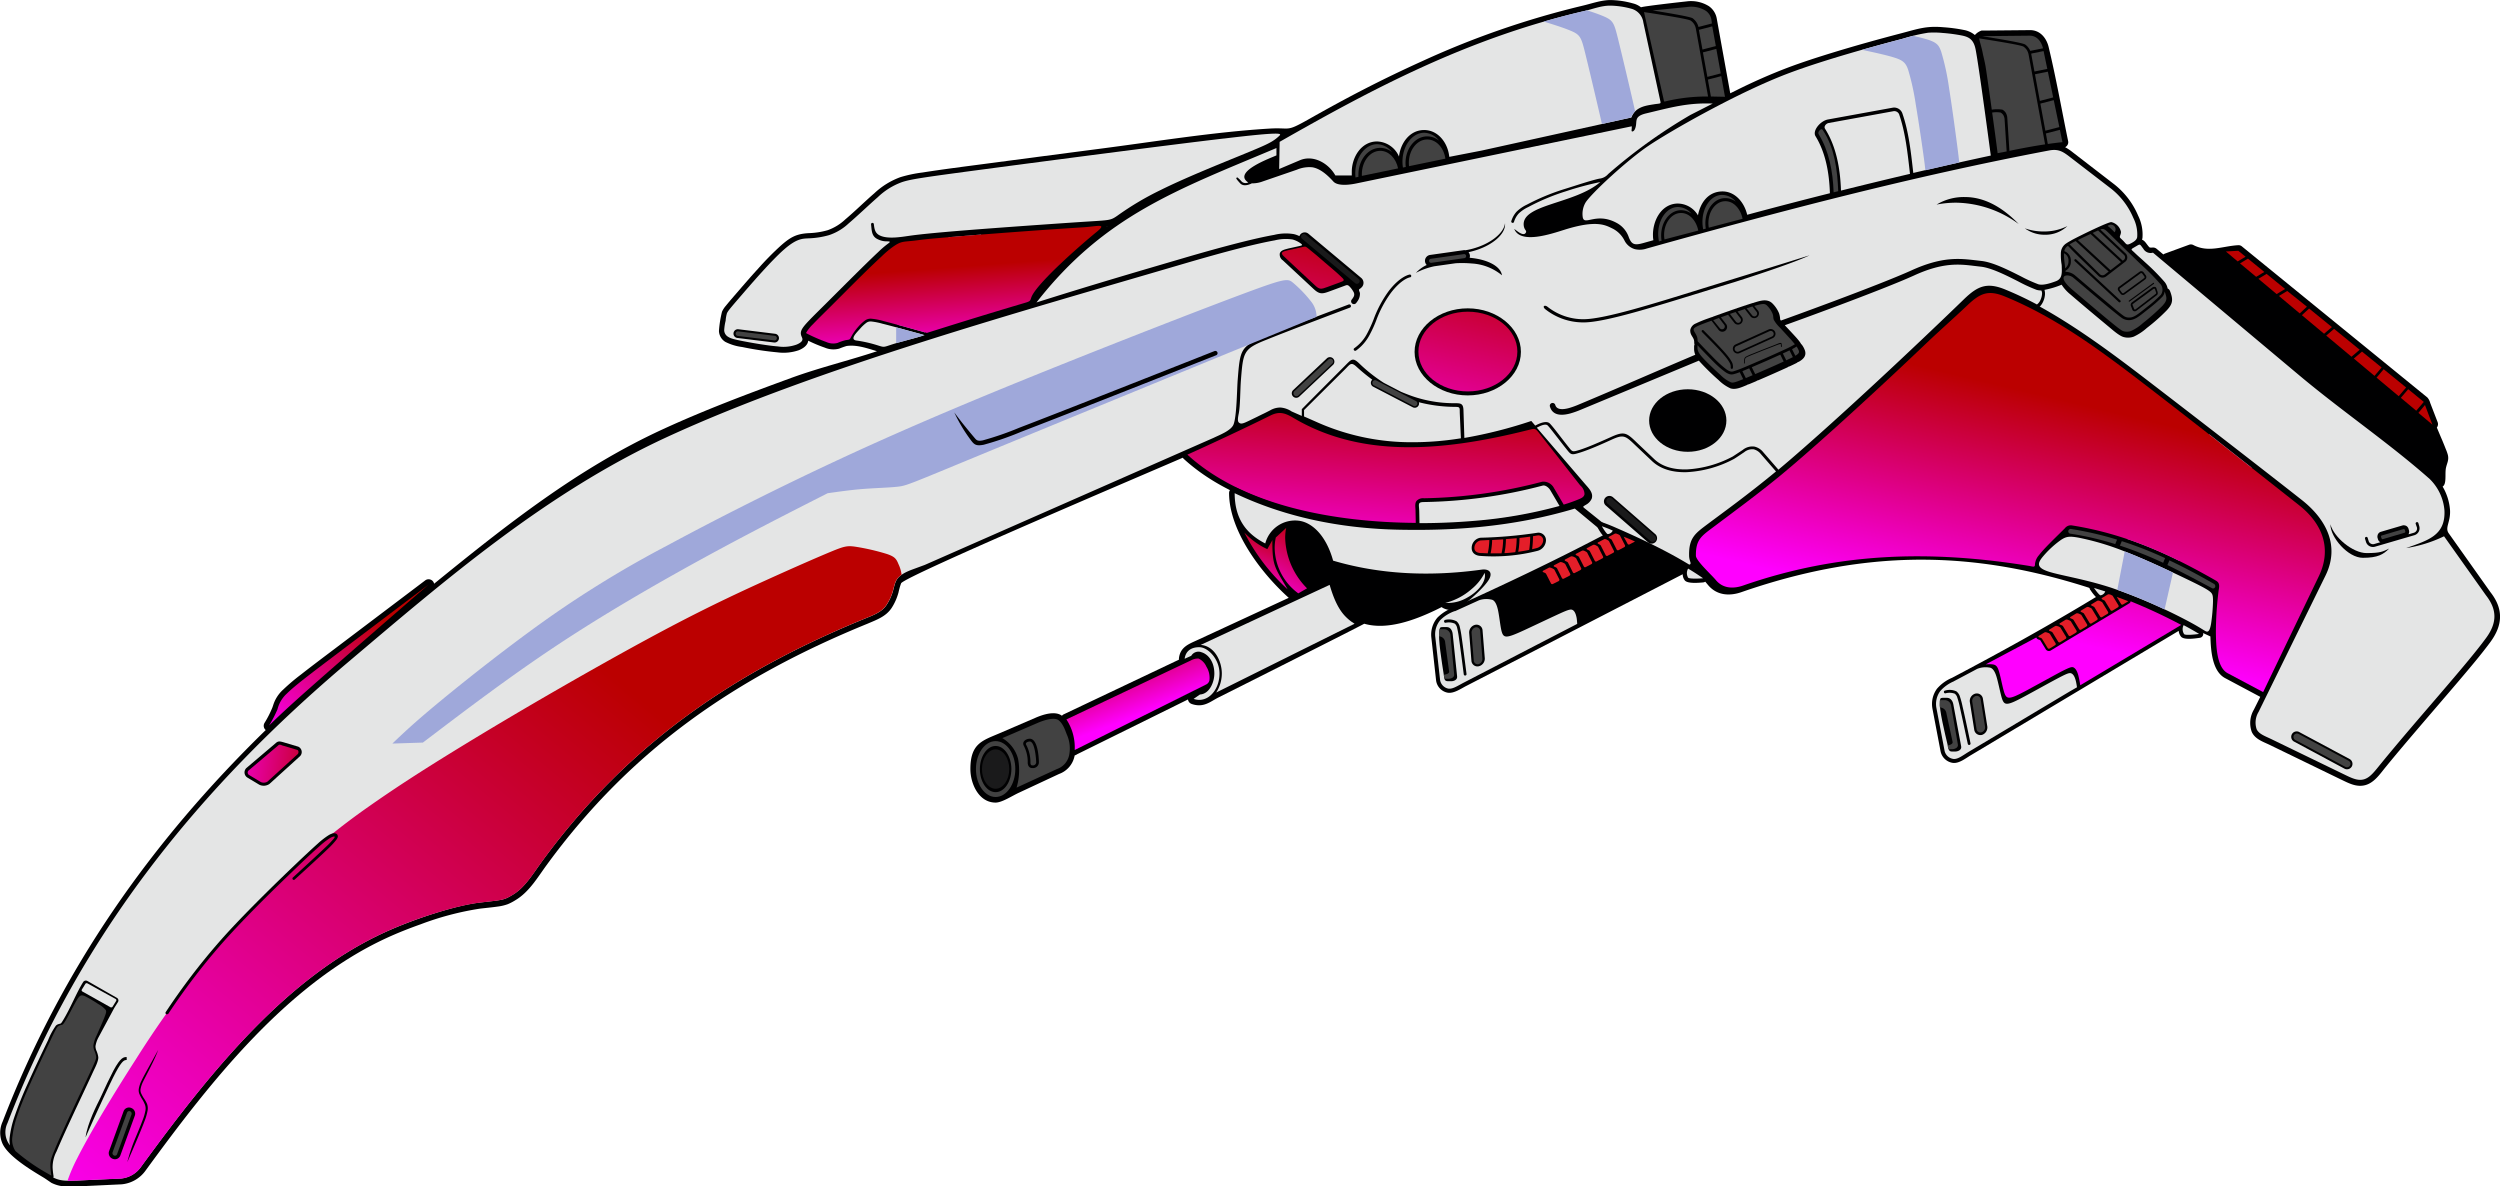 <svg xmlns="http://www.w3.org/2000/svg" xmlns:xlink="http://www.w3.org/1999/xlink" id="Layer_1" data-name="Layer 1" viewBox="0 0 634.85 301.27">
    <defs>
        <style>
            .cls-1,.cls-3{fill:#000001;}.cls-1,.cls-10,.cls-11,.cls-12,.cls-13,.cls-15,.cls-16,.cls-17,.cls-18,.cls-19,.cls-2,.cls-20,.cls-21,.cls-4,.cls-5,.cls-6,.cls-7,.cls-8,.cls-9{fill-rule:evenodd;}.cls-2{fill:#e4e5e5;}.cls-4{fill:#9fa8da;}.cls-5{fill:url(#GradientFill_1);}.cls-6{fill:#803d96;}.cls-7{fill:url(#GradientFill_1-2);}.cls-8{fill:url(#GradientFill_1-3);}.cls-9{fill:url(#GradientFill_1-4);}.cls-10{fill:url(#GradientFill_1-5);}.cls-11{fill:url(#GradientFill_1-6);}.cls-12{fill:url(#GradientFill_1-7);}.cls-13,.cls-14{fill:#424242;}.cls-15{fill:#1a1a1b;}.cls-16{fill:url(#GradientFill_2);}.cls-17{fill:#e41e29;}.cls-18{fill:#f27121;}.cls-19{fill:url(#GradientFill_1-8);}.cls-20{fill:url(#GradientFill_1-9);}.cls-21{fill:url(#GradientFill_1-10);}
        </style>
        <linearGradient id="GradientFill_1" x1="427.19" x2="423.39" y1="237.52" y2="283.47" gradientUnits="userSpaceOnUse">
            <stop offset="0" stop-color="#bb0000"/>
            <stop offset="1" stop-color="#ff00ff"/>
        </linearGradient>
        <linearGradient id="GradientFill_1-2" x1="502.73" x2="500.21" y1="239.93" y2="260.05" xlink:href="#GradientFill_1"/>
        <linearGradient id="GradientFill_1-3" x1="622.14" x2="608.36" y1="244.11" y2="301.83" xlink:href="#GradientFill_1"/>
        <linearGradient id="GradientFill_1-4" x1="315.6" x2="317.51" y1="204.53" y2="229.27" xlink:href="#GradientFill_1"/>
        <linearGradient id="GradientFill_1-5" x1="156.3" x2="127.47" y1="332.35" y2="328.67" xlink:href="#GradientFill_1"/>
        <linearGradient id="GradientFill_1-6" x1="170.03" x2="140.04" y1="293.22" y2="324.41" xlink:href="#GradientFill_1"/>
        <linearGradient id="GradientFill_1-7" x1="232.71" x2="101.67" y1="311.03" y2="469.43" xlink:href="#GradientFill_1"/>
        <linearGradient id="GradientFill_2" x1="617.08" x2="594.08" y1="265.21" y2="321.64" gradientUnits="userSpaceOnUse">
            <stop offset="0" stop-color="#803d96"/>
            <stop offset="0.15" stop-color="#8b478b"/>
            <stop offset="0.42" stop-color="#a8626c"/>
            <stop offset="0.76" stop-color="#d78d3c"/>
            <stop offset="1" stop-color="#fbae17"/>
        </linearGradient>
        <linearGradient id="GradientFill_1-8" x1="426.03" x2="433.08" y1="272.98" y2="291.51" xlink:href="#GradientFill_1"/>
        <linearGradient id="GradientFill_1-9" x1="397.87" x2="391.41" y1="272.17" y2="288.63" xlink:href="#GradientFill_1"/>
        <linearGradient id="GradientFill_1-10" x1="406.44" x2="395.16" y1="271.65" y2="290.34" xlink:href="#GradientFill_1"/>
    </defs>
    <title>
        Ship 1
    </title>
    <path id="BLACK_GROUND" d="M374.23,253.19c12.66,11.61,33,16.44,53.65,17.59,19.24,1.08,39.63-3.75,44.68-5.26a1.38,1.38,0,0,1,1.31.26c5.31,3.64,12.59,10.17,18.05,14.55,2.75,2.21,7.09,1.94,10.36,1.35a3.05,3.05,0,0,0,1.58-.67l3.55,4.25c2.27,2.72,5.59,2.88,8.73,1.72,44.4-15.34,78.2-7.61,118.84,11.34.11,3.6.44,8.83,3.75,10.59l8.91,4.75L646,316.94a6.67,6.67,0,0,0-.53,5.59c.82,1.88,2.93,2.54,4.63,3.36l18,8.74c2,.95,4,2.07,6.27,1.43s3.74-2.9,5.13-4.59c2.62-3.21,5.3-6.37,8-9.53,3.52-4.13,7.08-8.24,10.6-12.38,2.68-3.17,5.44-6.4,7.91-9.73,3.22-4.34,3.46-8.43.1-12.73l-10.63-15c-1-1.44.51-2.82.35-5.84a13.74,13.74,0,0,0-1.88-6c1.09-.67.53-3.24.85-4.75.25-1.21.79-1.94.48-3.28a11,11,0,0,0-.55-1.55c-.29-.76-.6-1.5-.91-2.25-.44-1-.89-2.11-1.34-3.16a1.4,1.4,0,0,0,.2-1.37L690.79,239a3.28,3.28,0,0,0-.72-1.37L643,199.29a1.32,1.32,0,0,0-1-.32c-3.92.22-7.46,1.92-11.26,0a1.37,1.37,0,0,0-1.2-.11l-6.11,2.24a1.71,1.71,0,0,0-.4.22l-1.7-1.43a1.41,1.41,0,0,0-1-.33,4.75,4.75,0,0,1-.75,0,2.59,2.59,0,0,1-.5-.54c-.44-.55-.79-1.19-1.46-1.45a3.88,3.88,0,0,0,.11-.49,10.83,10.83,0,0,0-1.11-5.64,20.11,20.11,0,0,0-6-7.89L600,175.36a12.48,12.48,0,0,0-1.91-1.28,1.55,1.55,0,0,0,.52-.44,1.36,1.36,0,0,0,.24-1.12c-1.62-7.85-3.08-16.15-4.95-23.89-.56-2.32-2.2-4.31-4.76-4.28l-11.66.11a4.3,4.3,0,0,0-.62,0,3.9,3.9,0,0,0-1.5.94,1.62,1.62,0,0,0-.18.2,6,6,0,0,0-2.7-1.27,40.22,40.22,0,0,0-5.27-.71c-4.41-.39-6.46.41-10.66,1.51-5.93,1.55-11.85,3.2-17.71,5-3.71,1.14-7.42,2.34-11.06,3.7a143.25,143.25,0,0,0-13.43,5.92l-1.3.64-3.42-18.94a4.87,4.87,0,0,0-2-3.18,8.59,8.59,0,0,0-5.78-1.2c-1.12.11-11.11,1.24-11.46,1.49a5.29,5.29,0,0,0-2.06-1,22.21,22.21,0,0,0-5.83-.85c-2.41.06-4.67.91-7,1.45a220.1,220.1,0,0,0-40.52,14c-10.67,4.83-19.09,9.23-29.29,15-5.58,3.13-4.18,1.87-9.6,2.19-14.1.85-29.24,3.33-43.31,5.15q-14.5,1.89-29,3.81c-5.29.7-10.62,1.37-15.89,2.2a33.53,33.53,0,0,0-5.61,1.19,19.26,19.26,0,0,0-6.57,4.07c-2.5,2.16-4.85,4.51-7.38,6.64a12.64,12.64,0,0,1-4.46,2.74,19.29,19.29,0,0,1-4.72.75c-3.29.16-4.79,1.05-7.23,3.2a75.45,75.45,0,0,0-5.75,5.84c-1.84,2-3.64,4.1-5.44,6.18-.9,1.05-1.84,2.11-2.71,3.2a6.17,6.17,0,0,0-1,1.53,27.75,27.75,0,0,0-.78,4.9,3.39,3.39,0,0,0,1.61,2.76,12.91,12.91,0,0,0,4.28,1.31,80.78,80.78,0,0,0,9,1.36,11.91,11.91,0,0,0,5.4-.55c1.07-.44,2.24-1.2,2.38-2.41a36.42,36.42,0,0,0,4.21,1.76,5.62,5.62,0,0,0,3.66.25,18.57,18.57,0,0,1,1.85-.66c2.31-.37,4.87.44,7.12,1.13l.62.19c-7.15,2.37-14.68,4.19-21.75,6.77-10.94,4-22.13,8.2-32.71,13.08-21.59,9.94-39.79,24.39-58,39.19a1.53,1.53,0,0,0-.28-.59,1.43,1.43,0,0,0-2-.24l-23.9,18.06c-2.57,1.94-5.15,3.88-7.67,5.86a51.3,51.3,0,0,0-4.49,3.81,8.88,8.88,0,0,0-2.52,3.92c-.07.21-.14.43-.22.64a26,26,0,0,1-2,3.91,1.41,1.41,0,0,0,.32,1.79c-29,28.29-51.79,60.45-66.81,99.43a6.79,6.79,0,0,0,0,5.67c1.62,3.41,8,7.09,10.55,8.64.28.17,1.79,1.22,1.87,1.26,2.16,1.05,4,1,6.36.9l11.4-.54a8.41,8.41,0,0,0,6.14-3.53l0,0c16.19-22.17,35.61-47.21,61.13-59,2.82-1.3,5.73-2.45,8.66-3.49a74.22,74.22,0,0,1,15.18-4c1.47-.17,3-.31,4.44-.52a11.6,11.6,0,0,0,2.54-.6,12.9,12.9,0,0,0,2-1.05c3.43-2.05,5.57-5.74,7.88-8.9C234,326.88,260.59,308.71,294,295.07c2.33-1,4.67-1.82,6.1-4a13.89,13.89,0,0,0,1.74-3.94,16.12,16.12,0,0,1,.66-2.31c.86-1.81,65.69-29.32,71.53-31.89a1.42,1.42,0,0,0,.25.3Zm-19.49-59a.17.17,0,0,1,0-.07l.14,0Z" class="cls-1" data-name="BLACK GROUND" transform="translate(-73.67 -136.7)"/>
    <g id="SILVER_BODY" data-name="SILVER BODY">
        <path d="M435.27,264.19A125.66,125.66,0,0,0,465.46,260c.6-.15,1.46.46,1.89,1.18l2.35,4a116.5,116.5,0,0,1-21.46,3.77c-4.44.38-9.19.6-14.11.6l-.06-3.1C434,264.71,433.62,264.21,435.27,264.19Z" class="cls-2" transform="translate(-73.67 -136.7)"/>
        <path d="M93,436.5l11.4-.54a7,7,0,0,0,5.1-3c17.93-24.54,36.88-48,61.69-59.42,7.6-3.51,18.27-6.94,24.26-7.64s6.09-.57,8.44-2c3.1-1.86,5-5.17,7.46-8.53C233.67,324.9,261,307,293.41,293.75c2.23-.91,4.27-1.66,5.44-3.49,3.15-4.89.37-6.66,6.53-8.95l3.14-1.16,73.39-32.29c1.41-.69,4.37-1.79,5-3.36.83-2.11.86-8.83,1.06-11.35.61-7.68.67-8.46,6.95-11,6.89-2.75,21.15-8.09,21.19-8.11a.43.43,0,1,1,.3.8S402,220.25,395.21,223c-5.79,2.31-5.85,3.05-6.42,10.25-.19,2.42-.16,6.6-.56,8.51s-.14,2.17.27,2.4c.63.34,1.54-.24,4.3-1.56,2-1,1.41-.66,3.4-1.69a5.1,5.1,0,0,1,2.66-.72,5.94,5.94,0,0,1,2.82,1l2.57,1.13V240.6c3.79-3.84,7.14-7.19,10.94-11,1.64-1.64,1.94-2.21,3.58-.67a39.76,39.76,0,0,0,6.32,5l4.31,2.24c.45.2.91.38,1.37.56A32.51,32.51,0,0,0,443,239.09c1.54,0,2.24,0,2.3,1.73l.23,7.09a114.63,114.63,0,0,0,17-4.31l1,1.18c1.23-.67,2.91-1.33,3.71-.53.56.56,1.67,2,2.79,3.46.63.82,1.27,1.64,1.81,2.32l.27.33c.85,1.08.89,1.13,2.61.61,1.07-.33,2.44-.86,3.83-1.45s2.81-1.21,4-1.75c3.66-1.68,4.12-1.25,7,1.54l.73.69,3.45,3.27c2.09,2,5.08,2.72,8.33,2.63a27.92,27.92,0,0,0,11.65-3.29l2.5-1.65a3.86,3.86,0,0,1,3-.85,4,4,0,0,1,2.17,1.37l3.9,4.49q1.63-1.36,3.3-2.8c17.86-15.41,41-37.74,44-40.66,3.35-3.18,5.69-4.2,10.35-2.27a86.17,86.17,0,0,1,8,3.78,2.71,2.71,0,0,0,.95-1.28,4.14,4.14,0,0,0,.34-1.34,1.57,1.57,0,0,0-.18-.94l0,0a4.12,4.12,0,0,1-1.21-.16,38.87,38.87,0,0,1-4.6-2.11c-3.15-1.6-6.94-3.51-9.62-3.78l-1.46-.17c-3.84-.46-8-1-15.46,2.43-8.28,3.76-31,12-32.79,12.62l.15.16c.94,1,1.88,2,2.78,3,.36.41.71.82,1,1.25a1.57,1.57,0,0,1,.19.33,1.5,1.5,0,0,1,.27.29,5.4,5.4,0,0,1,.74,1.43c.39,1.31-.39,2.12-1.45,2.75a1.37,1.37,0,0,1-.38.15,1.47,1.47,0,0,1-.31.23c-.49.25-1,.49-1.49.72l-.24.11a1.5,1.5,0,0,1-.34.11,1.65,1.65,0,0,1-.31.2q-3.62,1.65-7.26,3.21a1.54,1.54,0,0,1-.35.1,1.82,1.82,0,0,1-.31.19l-1.74.73a1.5,1.5,0,0,1-.35.09,1.65,1.65,0,0,1-.32.18c-1.22.5-2.78,1.24-4.1.79a10.45,10.45,0,0,1-3-2.1,60.12,60.12,0,0,1-4.51-4.38c-.17-.18-.33-.36-.48-.55l-30,12.47a22.56,22.56,0,0,1-2.65.94c-2.15.58-4.54.63-5.2-1.82a.71.71,0,0,1,1.37-.36c.36,1.33,2,1.21,3.46.82a20.92,20.92,0,0,0,2.48-.89c9.59-4,19.63-8.43,29.62-12.65a3.93,3.93,0,0,1-.3-1.37c0-.25,0-.51,0-.76a1.59,1.59,0,0,1,.11-.49,1.33,1.33,0,0,1-.08-.45,2.65,2.65,0,0,0-.07-.69c-.22-.78-.88-1.24-.93-2.21a1.09,1.09,0,0,1,0-.31,2.25,2.25,0,0,1,1.41-1.67,27.76,27.76,0,0,1,2.93-1.21l1-.36.24-.06.23-.11,1.45-.52.24-.07.23-.1,1.84-.65a1.05,1.05,0,0,1,.24-.06l.23-.11,1.47-.5a1.05,1.05,0,0,1,.24-.06,1.33,1.33,0,0,1,.24-.11l1.85-.62a1.14,1.14,0,0,1,.25-.06l.23-.1,1.3-.42.2-.06a1.32,1.32,0,0,1,.26-.05,1.09,1.09,0,0,1,.25-.1c1.48-.45,3.13-1,4.42.14a7.62,7.62,0,0,1,1.79,2.6,5.12,5.12,0,0,1,.27,1.37.37.37,0,0,0,0,.15,2.25,2.25,0,0,0,.2.34l.4-.15c.07,0,24.23-8.73,32.8-12.62,7.82-3.55,12.18-3,16.21-2.55l1.44.17c2.94.3,6.85,2.28,10.11,3.92a37.75,37.75,0,0,0,4.39,2c1,.31,2.57-.05,4.49-.77,1.48-.56,1.55-1.82,1.48-3.45,0-.31,0-.68-.09-1.12a14.47,14.47,0,0,1-.14-2.28c0-.14,0-.55.05-.68l0-.1a3,3,0,0,1,1.37-2c.41-.29,1-.6,1.4-.84,2.35-1.25,9.1-4.54,10-4.54a3.24,3.24,0,0,1,2.45,2.48,2,2,0,0,1-.11.64c-.3.86-.28.68.54,1.48,1,1,.9,1.42,2.12.78.73-.38,1.48-.85,1.57-1.59a9.34,9.34,0,0,0-1-4.89,18.71,18.71,0,0,0-5.57-7.35l-10.65-8.19c-1.72-1.32-2.81-1.94-5-1.58-35.17,6.67-68.85,15.57-102.29,24.92a5.46,5.46,0,0,1-3.06.17,4.31,4.31,0,0,1-2.6-2.13,6.79,6.79,0,0,0-3.14-3.14c-1.7-.81-3.95-2.22-12.07.32-3.5,1.1-11.23,3.75-12.81-.18.47.29,2.08,1.8,2.78,1.14.55-.53,0-.82-.18-1.29a2.21,2.21,0,0,1-.19-.7c-.65-5.43,13-5.47,19.44-11.06a76.17,76.17,0,0,0-8.72,2.34,54.65,54.65,0,0,0-9.56,4,9.13,9.13,0,0,0-2.44,1.65,5.5,5.5,0,0,0-1.21,2.18.36.36,0,0,1-.68-.21,6.38,6.38,0,0,1,1.34-2.42,9.57,9.57,0,0,1,2.64-1.81,56,56,0,0,1,9.69-4c3.21-1,6.39-2.08,8.66-2.59a3.42,3.42,0,0,0,2.29-1.18,135.6,135.6,0,0,1,20.87-15l5.67-2.89c-6.47-.26-10.9,1.07-16.9,2.49-3.57.85-1.94,2.28-2.95,4.17-.21.4-.8.66-.76.13l.05-.53,0-.49-69.94,14.51c-.73.15-4.54.94-5.84-.49s-3.2-3.26-5.33-3.61a8.14,8.14,0,0,0-3.93.61l-8.72,3a7.46,7.46,0,0,1-2.73.47c-.54.28-2.07.93-2.94,0s-1-1.22-1-1.23a.28.28,0,0,1,.28-.28,8.74,8.74,0,0,1,1.15,1.12,1.52,1.52,0,0,0,1.62.16l-.17-.11c-3.67-2.66,5.84-6.08,7.32-6.76l0-1.87c-25,10.55-43.65,17.07-60.94,39.22,13.92-4.42,26.51-8.09,37.18-11.22,5.26-1.55,9.8-2.8,13.61-3.78,4.09-1.05,7.28-1.76,9.56-2.16a12.27,12.27,0,0,1,5-.2,6.3,6.3,0,0,1,1.43.52,1.48,1.48,0,0,1,.25-.46,1.45,1.45,0,0,1,2-.18l13.5,11.3a1.63,1.63,0,0,1,.2,2.16c-.79.95-1.07.35-.59,1.59a3.21,3.21,0,0,1-.41,1.79,6.87,6.87,0,0,1-.55.79.72.72,0,0,1-1,.12.7.7,0,0,1-.12-1,5.36,5.36,0,0,0,.43-.62,1.38,1.38,0,0,0,.2-.58,1.35,1.35,0,0,0-.25-.87,5.57,5.57,0,0,0-.84-1.15c-.44-.49-.69-.53-1.12-.37l-4.17,1.54c-1.78.66-2.49.7-3.94-.65l-7.82-7.28a1.76,1.76,0,0,1-.75-1.77c.27-.84,1.4-1,2.17-1.23l2.36-.52c1-.23,1.57-.24.62-.87a6.22,6.22,0,0,0-1.94-.9,11.49,11.49,0,0,0-4.47.22c-2.28.41-5.44,1.11-9.46,2.14q-5.6,1.44-13.55,3.77c-40.79,12-93.48,26.59-131.26,44-31,14.29-56.65,36.57-81.12,57.25-37.26,31.5-67.72,68.45-86.45,117a5.35,5.35,0,0,0,.65,5.68l0,.05a6.29,6.29,0,0,1-.07-2.23,24.69,24.69,0,0,1,1.14-4.95,91.19,91.19,0,0,1,3.44-8.6c1.66-3.71,3.4-7.38,5.15-11a17.31,17.31,0,0,1,2-3.71c.46-.4.73-.35,1.21-.53.14-.05.48-.63.55-.74,1.93-3.14,3.44-7.06,5.15-9.78a.81.81,0,0,1,1.08-.27l7.48,4.28a.76.76,0,0,1,.27,1.08l-.94,1.5-4,7.46a6.91,6.91,0,0,0-.76,2.24,2.86,2.86,0,0,0,.24,1.15,6.14,6.14,0,0,1,.47,1.62c.08,1-.89,2.82-1.29,3.68-1.66,3.62-3.38,7.21-5.06,10.83-1.45,3.12-2.91,6.27-4.25,9.45a8.58,8.58,0,0,0-1,4.13,20.86,20.86,0,0,0,.23,2.09.61.61,0,0,1-.07.4c1.66.81,2.93.9,5.68.77ZM402.06,235.76l8.62-8.12a1.14,1.14,0,0,1,1.56,1.65l-8.63,8.12a1.13,1.13,0,0,1-1.55-1.65Zm81.13,27.14,10.88,9.49a1.39,1.39,0,0,1-1.82,2.09L481.37,265a1.39,1.39,0,0,1,1.82-2.09Zm108.43-48.3a4.5,4.5,0,0,0,.93-1.41,5.16,5.16,0,0,0,.42-1.72,3.37,3.37,0,0,0-.13-1.16A22.15,22.15,0,0,0,597.2,209a10.31,10.31,0,0,0,2.18,2.43c3.18,2.74,6.41,5.44,9.64,8.12.93.76,2.74,2.42,3.92,2.74a4.24,4.24,0,0,0,2.59-.11,13.59,13.59,0,0,0,3.33-2.21,46.29,46.29,0,0,0,5.07-4.5c1.07-1.17,1.58-2.1,1.18-3.67a8.7,8.7,0,0,0-.4-1.22,1.16,1.16,0,0,0-.59-.62,3.75,3.75,0,0,0-.72-1.6,54,54,0,0,0-5-5.05c-1.06-1-1.62-1.42-2.68-2.45-.76-.74-1.09-.76-.28-1.23l.65-.38c1.15-.68.92-.58,1.85.61a2.12,2.12,0,0,0,2.45,1l37.21,31.2c10.87,9.1,22.83,17.22,33.06,26.27a12.56,12.56,0,0,1,3.75,7.94c.33,6.46-4.25,7.65-9.73,9.61a33.94,33.94,0,0,0,9.63-3l10.65,15c2.88,3.67,2.86,7.06-.1,11-5,6.82-17.26,20.34-26.46,31.6-1.68,2.05-2.81,3.66-4.42,4.12s-3.16-.33-5.26-1.35l-18-8.73c-1.86-.91-3.39-1.37-4-2.65a5.24,5.24,0,0,1,.5-4.4l17-34.63c3.75-7.66,0-14.39-5.95-19.11-7.92-6.25-25.76-20.07-38.79-30.07-9-6.92-18.34-13.88-27.92-19.16Zm-186.8,27.89,0-1.66,10.44-10.38c1.27-1.28,1.51-1.89,2.89-.62a46.66,46.66,0,0,0,4,3.29.92.92,0,0,0-.24.31,1.08,1.08,0,0,0,.46,1.46l10.07,5.24a1.09,1.09,0,0,0,1.46-.47,1,1,0,0,0,.07-.82,37.73,37.73,0,0,0,8.92,1.18c1.66,0,1.43.08,1.48,1.68l.28,6.3a77.17,77.17,0,0,1-12.6,1,58.8,58.8,0,0,1-24.39-5.29l-2.82-1.24Zm13.11-16.74a.36.36,0,0,1-.37-.61,10.57,10.57,0,0,0,3.33-3.84,32.51,32.51,0,0,0,1.59-3.49,29.25,29.25,0,0,1,3.79-7.13c3-3.94,5.37-4.26,5.38-4.26a.35.35,0,0,1,.39.31.34.34,0,0,1-.3.39s-2.07.28-4.9,4a28.46,28.46,0,0,0-3.71,7,30.82,30.82,0,0,1-1.63,3.56,11.51,11.51,0,0,1-3.57,4.11Zm46,19.56c1-.56,2.25-1.07,2.76-.56s1.63,2,2.73,3.39c.64.83,1.28,1.66,1.82,2.33l.26.33c1.14,1.43,1.2,1.51,3.37.84,1.11-.34,2.5-.88,3.9-1.46s2.83-1.23,4-1.76c3.22-1.49,3.63-1.1,6.23,1.4l.74.7,3.44,3.26c2.25,2.13,5.42,2.93,8.84,2.82a28.55,28.55,0,0,0,12-3.37c.86-.53,1.71-1.13,2.56-1.69a3.24,3.24,0,0,1,2.43-.74,3.41,3.41,0,0,1,1.78,1.16l3.88,4.46c-7.2,5.94-13.59,10.54-17.26,13.29-3.23,2.42-4.87,3.52-4.81,8,0,1.88,1.14,2.26-.55,2.56-3.94.72-7.26.52-9.23-1.06l-16.42-13.16c-.89-.73-.91-.61,0-1.17a3.26,3.26,0,0,0,1.48-1.58c.45-1.47-.78-2.62-1.65-3.64Z" class="cls-2" transform="translate(-73.67 -136.7)"/>
        <path d="M592.23,278.3c-1.14,1.48-1.37,2.56,1.61,3.54s9.16,1.88,16.08,4.15a136.49,136.49,0,0,1,18.75,8.09c4.16,2.18,4.84,2.89,5.35,3s.86-.43,1.13-2a45.86,45.86,0,0,0,.49-5.66c0-1.51-.08-1.95-.84-2.54s-2.15-1.35-6.06-3.23-10.34-4.92-15.56-6.93a66.93,66.93,0,0,0-11.64-3.48c-2.42-.44-3.24-.32-4.68.69A24.45,24.45,0,0,0,592.23,278.3Z" class="cls-2" transform="translate(-73.67 -136.7)"/>
        <path d="M398.62,172.72l-.12,6.9,5.27-2.23c3.42-1.44,7.25.75,9,3.86h4.17l0-.41c0-.18,0-.35,0-.52,0-3.68,2.4-7.7,6.43-7.7a6.28,6.28,0,0,1,5.56,3.84c.37-3.39,2.7-6.74,6.38-6.74,3.5,0,5.87,3.13,6.33,6.37l.07.44,8.23-1.6,38-8.39c1-2.67,3.55-3,5.58-3.33s1.95,0,1.7-1.18l-4.24-19.62a4.17,4.17,0,0,0-3-3.48,21.44,21.44,0,0,0-5.42-.8c-2.3,0-4.45.88-6.66,1.4C446.4,146.39,422.23,159.25,398.62,172.72Z" class="cls-2" transform="translate(-73.67 -136.7)"/>
        <path d="M475.56,191.6a5.72,5.72,0,0,1,.73-3.44c1.35-2.22,10.5-10.73,16-14.44s23-13.73,35.89-18.53c9-3.37,21.82-6.87,28.63-8.65a44.94,44.94,0,0,1,6.48-1.53,21.5,21.5,0,0,1,3.7.06,40.65,40.65,0,0,1,5.08.69c1.71.39,2.82,1.06,3.3,3.56.9,4.65,3.84,26.88,3.84,26.88q-9.9,2.13-19.68,4.42c-.57-5-1.1-10.26-2.73-15a2.22,2.22,0,0,0-2.47-1.58l-16.47,3c-1.92.35-4,2.85-3.16,4.24,2.61,4.24,3.47,9.39,3.65,14.3v.19q-10.54,2.65-21,5.47c-.72-3.13-3.12-6.1-6.58-5.92s-5.34,3-5.92,6.07a6,6,0,0,0-5.33-3c-4.14.2-6.25,4.59-6.09,8.31,0,.34.05.68.1,1l-2.49.7c-2.26.64-3,.45-3.73-1.39a6.47,6.47,0,0,0-3.12-3.71C478.82,190.39,475.79,194.42,475.56,191.6Z" class="cls-2" transform="translate(-73.67 -136.7)"/>
        <path d="M538.07,167.93l16.47-3a1.33,1.33,0,0,1,1.46,1c1.55,4.53,2.1,9.74,2.69,14.92q-8.79,2.07-17.52,4.25c-.19-5.68-1.21-11.22-4.06-15.72C536.75,168.78,537.4,168.05,538.07,167.93Z" class="cls-2" transform="translate(-73.67 -136.7)"/>
        <path d="M384.41,171.88c-14.74,1.73-44.3,5.61-60.49,7.76s-19,2.57-21.23,3.32a17.43,17.43,0,0,0-6.1,3.8c-2.29,2-5.26,4.85-7.39,6.65a13.44,13.44,0,0,1-5,3,21.47,21.47,0,0,1-5.07.81c-1.65.08-3.11,0-6.36,2.84s-8.29,8.69-11.05,11.89-3.23,3.77-3.46,4.33a9.06,9.06,0,0,0-.32,1.86,13,13,0,0,0-.37,2.44,2,2,0,0,0,1,1.65c.59.39,1.41.64,3.77,1.1s6.27,1.14,8.84,1.34a9.87,9.87,0,0,0,4.76-.46c.93-.38,1.54-.86,1.5-1.41s-.75-1.17-.2-2.34,2.37-2.89,6.22-6.72,9.72-9.75,13.19-13a25,25,0,0,1,2.43-2.1c.79-.57.76-.65-.36-.65a5,5,0,0,1-2.13-.53c-1.64-.74-1.54-2.25-1.72-3.77a.35.35,0,1,1,.7-.08c.16,1.31.31,2.34,1.6,2.92,2.17,1,5.86.25,8.13-.05,4.13-.54,11.36-1.15,20.21-1.81s19.32-1.39,24.66-1.73,5.54-.29,7.24-1.46A74.05,74.05,0,0,1,368.31,185c6-3,14.77-6.53,19.9-8.63s6.64-2.75,7.84-3.4a10.51,10.51,0,0,0,2.56-1.85c.47-.54.54-1-14.2.77ZM261.18,220.31l9.32,1.15a1.11,1.11,0,1,1-.27,2.21l-9.32-1.15a1.11,1.11,0,1,1,.27-2.21Z" class="cls-2" transform="translate(-73.67 -136.7)"/>
        <path d="M291.21,223.18a32.64,32.64,0,0,1,4.92,1.09c2.09.64,1.72.67,3.76,0,2.67-.89,5.92-1.6,8.58-2.46l-4.69-1.3c-2.37-.65-4.45-1.22-6-1.6a16.29,16.29,0,0,0-2.95-.58,1.79,1.79,0,0,0-1.22.39,10.34,10.34,0,0,0-1.38,1.28C291.39,221,289.22,222.94,291.21,223.18Z" class="cls-2" transform="translate(-73.67 -136.7)"/>
        <path d="M95.89,386.43l7.14,3.95a.36.36,0,0,1,.13.51l-.9,1.45a.42.42,0,0,1-.54.14l-7.13-4a.35.35,0,0,1-.13-.5l.9-1.46A.41.41,0,0,1,95.89,386.43Z" class="cls-2" transform="translate(-73.67 -136.7)"/>
        <path d="M446.39,237.11c7.44,0,13.5-5,13.5-11.06S453.83,215,446.39,215s-13.5,5-13.5,11.07S439,237.11,446.39,237.11Z" class="cls-1" transform="translate(-73.67 -136.7)"/>
        <ellipse cx="428.59" cy="106.79" class="cls-3" rx="9.81" ry="7.94"/>
        <path d="M145.58,325.17l3.8,1.13a1.49,1.49,0,0,1,.42,2.48l-7.71,7a2.57,2.57,0,0,1-2.58.19l-3.06-1.84a1.54,1.54,0,0,1-.2-2.41l7.54-6.4C144.38,324.81,144.93,325,145.58,325.17Z" class="cls-1" transform="translate(-73.67 -136.7)"/>
    </g>
    <g id="YELLOW_STRIPE" data-name="YELLOW STRIPE">
        <path d="M322.83,196.26l-14.3,24.85L304,219.83l-2.44-.67,13.06-22.23Q318.7,196.57,322.83,196.26Z" class="cls-4" transform="translate(-73.67 -136.7)"/>
        <path d="M308.18,221.72l-.13.22c-2.13.67-4.59,1.25-6.81,1.9l0-4,2.5.68Z" class="cls-4" transform="translate(-73.67 -136.7)"/>
        <path d="M613.83,273.6,634.71,247l0,0,10.73,8.43,0,0-18.23,23.3-.19.36a109.39,109.39,0,0,0-13.26-5.56Z" class="cls-4" transform="translate(-73.67 -136.7)"/>
        <path d="M173.31,325.52l7.75-.25c11-8.36,22-16.71,34-24.67s25.09-15.52,36.73-21.9,21.84-11.56,32.05-16.75c2.92-.41,5.83-.83,9-1.08s6.71-.33,8.9-.59,3.06-.7,20.54-7.92S373.9,231.14,408,217.15a6.29,6.29,0,0,0-1.28-3.74,31.93,31.93,0,0,0-4.66-4.88c-1.35-1.14-1.85-1.26-12.41,2.67s-31.19,11.94-49.85,19.45-35.38,14.53-51.83,22.15-32.63,15.82-44.9,22.45a272.1,272.1,0,0,0-30.15,18.39c-9.52,6.73-20.21,15.15-27,20.74S176.2,322.75,173.31,325.52Z" class="cls-4" transform="translate(-73.67 -136.7)"/>
        <path d="M475.84,139.52q-5.19,1.22-10.16,2.66c2.84.86,5.35,1.68,6.93,2.36,2.37,1,2.62,1.69,3.61,5.69s2.71,11.32,3.59,15.1c.31,1.33.51,2.23.65,2.84l7.43-1.64a4.37,4.37,0,0,1,1-1.57c-.13-.59-.35-1.58-.75-3.31-.87-3.78-2.6-11.1-3.59-15.1s-1.24-4.68-3.61-5.69c-1.06-.46-2.56-1-4.29-1.54Z" class="cls-4" transform="translate(-73.67 -136.7)"/>
        <path d="M559.52,145.8l-2.66.74c-2.7.71-6.34,1.69-10.32,2.82,3.36.72,6.62,1.43,8.54,2.08s2.59,1.33,3.15,3a61.68,61.68,0,0,1,1.92,8.73c.75,4.42,1.65,10.58,2.07,13.67.32,2.38.36,2.94.37,3.11,2.86-.66,5.73-1.32,8.61-2-.05-.49-.15-1.39-.36-3.08-.46-3.61-1.43-10.83-2.22-15.78a61.05,61.05,0,0,0-2-9.25c-.56-1.65-1.09-2.27-3.15-3C562.5,146.53,561.11,146.17,559.52,145.8Z" class="cls-4" transform="translate(-73.67 -136.7)"/>
        <path d="M613.22,276.73l-1.88,9.74a128,128,0,0,1,12,5l2.13-9.36C621.79,280.36,617.17,278.26,613.22,276.73Z" class="cls-4" transform="translate(-73.67 -136.7)"/>
    </g>
    <g id="PURPLE">
        <path d="M375.19,252.15c14.19,13,37.37,17.19,58,17.33l-.06-3.07c0-.78-.25-1.8.23-2.47a2.22,2.22,0,0,1,1.93-.71,125.29,125.29,0,0,0,30-4.2,3,3,0,0,1,3,1.62l2.47,4.19a38.93,38.93,0,0,0,4.05-1.45c.6-.27,1.12-.54,1.23-1.2a2.94,2.94,0,0,0-1.08-2.22l-9.75-12.4c-1.7-2.16-1.48-2.16-3.36-1.69-23.27,5.85-43.16,6.83-59.89-3.15-2.18-1.29-3.6-1.56-5.74-.48C390,245.33,381.51,249.32,375.19,252.15Z" class="cls-5" transform="translate(-73.67 -136.7)"/>
        <path d="M446.42,236.1c6.92,0,12.57-4.55,12.57-10.12s-5.65-10.13-12.57-10.13S433.86,220.4,433.86,226,439.5,236.1,446.42,236.1Z" class="cls-8" transform="translate(-73.67 -136.7)"/>
        <path d="M502.29,250.5c4.94,0,9-3.18,9-7.09s-4-7.08-9-7.08-9,3.18-9,7.08S497.36,250.5,502.29,250.5Z" class="cls-8" transform="translate(-73.67 -136.7)"/>
        <path d="M648.37,312.45l-9-4.79c-2.87-1.53-2.94-7.16-3-10.3a87.31,87.31,0,0,1,.71-10.8c.36-1.73-.14-2.09-.81-2.48-11.63-6.66-23-11.83-36.41-13.95a1.87,1.87,0,0,0-1.81.69c-2.16,2.18-5.11,4.92-6.61,6.87a4,4,0,0,0-1,2.22c0,.89-.33.73-1.34.52-25.73-4.19-48.82-3.33-72.55,4.88-2.71,1-5.36.85-7.15-1.3-1-1.24-5.05-4.9-5.07-6.18-.06-4.11,1.4-5,4.47-7.31,5.81-4.36,11.58-8.61,17.2-13.24h0l.37-.31.39-.33h0c1.07-.89,2.13-1.79,3.19-2.7q6.63-5.73,13.1-11.64,10.13-9.21,20-18.63c3.65-3.46,6.7-6.11,10.35-9.57,3.2-3,5.23-3.83,9.44-2.09,13.26,5.45,24.55,13.94,35.85,22.61,13,10,25.9,20.18,38.78,30.35,6,4.72,8.44,11.1,5,18.15Z" class="cls-8" transform="translate(-73.67 -136.7)"/>
        <path d="M623.91,202.4l69.3,56.7a15.07,15.07,0,0,1,.2-3.83c.23-1.08.7-1.77.49-2.67s-2.93-7.19-2.93-7.19l-52.63-44.26s-4.1.67-6.09-.08a18.93,18.93,0,0,1-2.23-.91Z" class="cls-8" transform="translate(-73.67 -136.7)"/>
        <path d="M642.07,200.38l1.84,1.51-2,1.2-3-2.53,3.17-.18Zm2.43,2-2,1.21L646.6,207l2.07-1.24-4.17-3.4Zm4.75,3.87,4.7,3.83-2.15,1.3-4.63-3.88,2.08-1.25Zm5.29,4.31-2.16,1.3,5.29,4.43,1.82-1.7-5-4Zm5.51,4.49,5.79,4.71-2,1.69-5.63-4.71,1.83-1.69Zm6.34,5.16-2,1.71,6.42,5.37,2.08-1.78-6.51-5.3Zm7.07,5.76,5,4.05-1.81,2.13-5.25-4.4,2.09-1.78Zm5.52,4.49-1.81,2.14,5.63,4.71,1.88-2.21-5.7-4.64Zm6.25,5.09,3.94,3.21v0L687.25,241l-3.91-3.27,1.89-2.22Zm4.24,4-1.67,2,3.56,3Z" class="cls-8" transform="translate(-73.67 -136.7)"/>
        <path d="M393.69,181.91l4.19-1.4c-.09-.82-.17-2.93-.16-3.71-.76.41-3.94,1.75-4.75,2.18-1,.52-4,2-2.3,3.17C391.3,182.61,393.06,182.11,393.69,181.91Z" class="cls-8" transform="translate(-73.67 -136.7)"/>
        <path d="M400.77,200.24l3.6-.79c.64-.14.79-.24,1.3.18,1.36,1.07,3,2.45,4.57,3.84s2.56,2.12,3.67,3.2c.93.91,1.45,1.2.44,1.57l-3.69,1.37c-1.51.56-1.92.64-3.1-.48l-7.82-7.28C398.62,200.79,399.34,200.59,400.77,200.24Z" class="cls-8" transform="translate(-73.67 -136.7)"/>
        <path d="M278.39,221.31a42.41,42.41,0,0,0,5.14,2.25,4.19,4.19,0,0,0,2.84.22,11.93,11.93,0,0,1,2-.69c1.19-.19,1,0,1.58-1.1.12-.21.26-.43.4-.65a15.09,15.09,0,0,1,1.4-1.81,10.71,10.71,0,0,1,1.49-1.38,2.39,2.39,0,0,1,1.65-.52,16.3,16.3,0,0,1,3.1.59c1.47.38,3.57.95,6,1.61l5.06,1.41,1.28-.4q11.85-3.75,23.77-7.28c1.66-.49,1-.67,1.84-2.12,2.34-3.89,11.66-12.12,16.19-15.83,2.83-2.31.27-1.42-3.38-1.19-8.21.52-14.89,1-23.1,1.63q-5.94.44-11.86.95c-2.76.24-4.39.35-7.13.71-3.94.52-4,0-6.77,2.06a25.74,25.74,0,0,0-2.3,2c-4.49,4.16-8.81,8.61-13.16,12.93-1.44,1.43-2.91,2.86-4.32,4.33a10.24,10.24,0,0,0-1.63,2A.51.51,0,0,0,278.39,221.31Z" class="cls-9" transform="translate(-73.67 -136.7)"/>
        <path d="M145.35,326l3.8,1.13c.42.13.39.83.1,1.09l-7.7,7a1.87,1.87,0,0,1-1.62.09l-3.06-1.84a.72.72,0,0,1-.1-1.09l7.55-6.39C144.61,325.68,144.93,325.83,145.35,326Z" class="cls-10" transform="translate(-73.67 -136.7)"/>
        <path d="M142,320.93a29.42,29.42,0,0,0,2.14-4.13,8,8,0,0,1,2.4-4c1.92-1.91,5.72-4.78,12-9.54l23.9-18.07c-11.26,9.76-22.52,19.53-29.27,25.49S144.23,318.77,142,320.93Z" class="cls-11" transform="translate(-73.67 -136.7)"/>
        <path d="M90.81,436.54a43.31,43.31,0,0,1,2.48-5.73c3.19-6.33,9.11-16.13,14.78-24.95A262.27,262.27,0,0,1,125.82,381a253.47,253.47,0,0,1,21.6-23.3,173.83,173.83,0,0,1,20-16.26c6.69-4.71,13.77-9.26,21.73-14.15s16.79-10.15,26.6-15.79,20.61-11.69,29.69-16.43,16.44-8.17,23.15-11.21,12.76-5.69,16.15-7.09,4.14-1.55,6.33-1.21a56.36,56.36,0,0,1,7.82,1.82c2,.68,2.39,1.22,2.95,2.6a8.65,8.65,0,0,1,.78,2.66c-2.57,1.78-1.28,3.69-3.81,7.62-1.17,1.83-3.21,2.58-5.44,3.49C261,307,233.67,324.9,211.36,355.4c-2.45,3.36-4.36,6.67-7.46,8.53-2.35,1.4-2.45,1.28-8.44,2S178.8,370,171.2,373.54C146.39,385,127.44,408.42,109.51,433a7,7,0,0,1-5.1,3L93,436.5C92.15,436.54,91.44,436.56,90.81,436.54Z" class="cls-12" transform="translate(-73.67 -136.7)"/>
        <path d="M472.94,187.16c-2.57,1-5.24,1.68-7.78,2.68-1.23.49-3.49,1.44-4,2.8a1.93,1.93,0,0,0-.09.89c.47,4,6.58,1.18,9.3.32a39.73,39.73,0,0,1,4.49-1.15,2.7,2.7,0,0,1-.26-1,6.52,6.52,0,0,1,.87-4,17.06,17.06,0,0,1,2.3-2.72A31.6,31.6,0,0,1,472.94,187.16Z" class="cls-8" transform="translate(-73.67 -136.7)"/>
    </g>
    <g id="SHADOW">
        <path d="M466.65,214.61a14.63,14.63,0,0,0,9.28,3.15c5.25-.07,17.23-3.79,30.13-7.81l7.81-2.41c2.59-.79,15.72-4.87,19.3-6,0,0-2.92,1.64-19,6.78-2.4.73-5.13,1.58-7.81,2.41-13,4-25,7.78-30.37,7.84a15.49,15.49,0,0,1-9.76-3.23C465.14,214.54,465.88,214,466.65,214.61Z" class="cls-1" transform="translate(-73.67 -136.7)"/>
        <path d="M423.39,173.32a4.85,4.85,0,0,1,3.75,2,4.74,4.74,0,0,0-3-1.07c-3,0-5.51,3-5.51,6.77a5.83,5.83,0,0,0,0,.59l-.74.15a10,10,0,0,1-.06-1.11C417.89,176.58,420.35,173.32,423.39,173.32Z" class="cls-13" transform="translate(-73.67 -136.7)"/>
        <path d="M424.17,175c2.18,0,4,1.9,4.53,4.46l-9.2,1.91c0-.14,0-.28,0-.42C419.49,177.68,421.58,175,424.17,175Z" class="cls-13" transform="translate(-73.67 -136.7)"/>
        <path d="M436.11,172.12c2.3,0,4.21,2.1,4.6,4.87l-9.23,1.91a7.58,7.58,0,0,1-.05-.84C431.43,174.78,433.53,172.12,436.11,172.12Z" class="cls-13" transform="translate(-73.67 -136.7)"/>
        <path d="M435.34,170.41a4.85,4.85,0,0,1,3.75,2,4.78,4.78,0,0,0-3-1.08c-3,0-5.5,3-5.5,6.77a8.43,8.43,0,0,0,.06,1l-.72.15a10.75,10.75,0,0,1-.12-1.52C429.83,173.67,432.3,170.41,435.34,170.41Z" class="cls-13" transform="translate(-73.67 -136.7)"/>
        <path d="M572.69,186.74c5.49,0,10.15,3.26,13.62,6.86a27.5,27.5,0,0,0-15.77-5.43,25.74,25.74,0,0,0-5.09.48A13.31,13.31,0,0,1,572.69,186.74Z" class="cls-1" transform="translate(-73.67 -136.7)"/>
        <path d="M598.66,194.11a8.08,8.08,0,0,1-5.72,2.2,8.34,8.34,0,0,1-5.08-1.63,13.93,13.93,0,0,0,4.76.8A13.1,13.1,0,0,0,598.66,194.11Z" class="cls-1" transform="translate(-73.67 -136.7)"/>
        <path d="M599.71,271.05a83.24,83.24,0,0,1,11.57,2.69c-.16.37-.31.75-.46,1.13a75.73,75.73,0,0,0-11.5-2.66.61.61,0,0,1-.39-.81h0a.63.63,0,0,1,.78-.35Zm12.77,3.07a97.88,97.88,0,0,1,11,4.31c-.17.39-.34.79-.5,1.19A101.36,101.36,0,0,0,612,275.25l.48-1.13ZM624.57,279c3.87,1.83,7.6,3.84,11.24,5.93a.68.68,0,0,1,.39.8h0a.56.56,0,0,1-.78.35c-3.73-2-7.48-4-11.36-5.89Z" class="cls-13" transform="translate(-73.67 -136.7)"/>
        <path d="M657.6,322.63l12.73,6.82a1.38,1.38,0,0,1-1.31,2.44l-12.72-6.83a1.38,1.38,0,1,1,1.3-2.43Z" class="cls-1" transform="translate(-73.67 -136.7)"/>
        <path d="M657.36,323.07l12.73,6.83a.87.87,0,0,1,.35,1.18h0a.88.88,0,0,1-1.18.36l-12.72-6.83a.87.87,0,0,1-.36-1.18h0A.89.89,0,0,1,657.36,323.07Z" class="cls-13" transform="translate(-73.67 -136.7)"/>
        <path d="M680.37,276c-1.46,1.49-2.88,2.35-6.68,2.35s-8.23-5.22-8.23-8.42v-.09c.83,3.27,5.67,7.31,9.17,7.31S678.8,276.77,680.37,276Z" class="cls-1" transform="translate(-73.67 -136.7)"/>
        <path d="M402.34,236.06,411,228a.71.71,0,0,1,1,0h0a.71.71,0,0,1,0,1l-8.62,8.12a.73.73,0,0,1-1,0h0A.73.73,0,0,1,402.34,236.06Z" class="cls-13" transform="translate(-73.67 -136.7)"/>
        <path d="M423.17,233.32l10.06,5.23a.7.7,0,0,1,.3.93h0a.69.69,0,0,1-.93.29l-10.07-5.23a.7.7,0,0,1-.29-.93h0A.7.7,0,0,1,423.17,233.32Z" class="cls-13" transform="translate(-73.67 -136.7)"/>
        <path d="M436.82,201.44l5.25-.74,1.64-.24,1.52-.21a1.32,1.32,0,0,1,.56,0c.56-.09,1.13-.21,1.7-.36,4.66-1.22,8.09-4,8.36-6.51.3,2.7-3.3,5.83-8.36,7.14l-.9.22a1.55,1.55,0,0,1,.34.76,1.46,1.46,0,0,1-.06.66c4.52.39,7.88,2.14,8.21,4.45a13.2,13.2,0,0,0-7.68-3,27.8,27.8,0,0,0-4.09-.06l-5.44.77a18.38,18.38,0,0,0-4.64,1.67,8.84,8.84,0,0,1,2.74-2,1.54,1.54,0,0,1-.43-.86A1.52,1.52,0,0,1,436.82,201.44Z" class="cls-1" transform="translate(-73.67 -136.7)"/>
        <path d="M437,202.42l8.41-1.19a.51.51,0,0,1,.57.44h0a.51.51,0,0,1-.43.58l-8.4,1.19a.52.52,0,0,1-.58-.44h0A.51.51,0,0,1,437,202.42Z" class="cls-13" transform="translate(-73.67 -136.7)"/>
        <path d="M508.14,161.21h.17l3.4.07-.94-5.25-3.4.88.77,4.3Zm2.5-5.87-3.4.88L506.11,150l3.4-.88,1.13,6.25Zm-1.25-6.94-.91-5-3.4.88.91,5,3.4-.88Zm-1-5.74-3.41.89a3.81,3.81,0,0,0-.46-1.11,4.15,4.15,0,0,0-1-1.09c-.55-.39-5.32-1.21-10.19-2l8.69-.86a7.07,7.07,0,0,1,4.82.95,3.46,3.46,0,0,1,1.43,2.28Z" class="cls-13" transform="translate(-73.67 -136.7)"/>
        <path d="M491.15,139.77l5.1,22.69.27,0a44.56,44.56,0,0,1,10.9-1.25L504.32,144a3.42,3.42,0,0,0-.44-1.16,3.14,3.14,0,0,0-.85-.89C502.5,141.55,496.56,140.59,491.15,139.77Z" class="cls-13" transform="translate(-73.67 -136.7)"/>
        <path d="M510.84,186.2a4.51,4.51,0,0,1,3.61,1.7,4.43,4.43,0,0,0-2.84-.89c-2.86.13-5,3.15-4.87,6.74a7.43,7.43,0,0,0,.1,1l-.66.18a8.7,8.7,0,0,1-.18-1.46C505.82,189.57,508,186.33,510.84,186.2Z" class="cls-13" transform="translate(-73.67 -136.7)"/>
        <path d="M511.64,187.8c2.16-.11,4,1.82,4.54,4.46l-8.58,2.26a7.43,7.43,0,0,1-.09-.81C507.37,190.56,509.22,187.91,511.64,187.8Z" class="cls-13" transform="translate(-73.67 -136.7)"/>
        <path d="M500.39,190.79c2.16-.11,4,1.82,4.54,4.46l-8.58,2.25a7,7,0,0,1-.09-.8C496.12,193.55,498,190.9,500.39,190.79Z" class="cls-13" transform="translate(-73.67 -136.7)"/>
        <path d="M499.61,189.27a4.55,4.55,0,0,1,3.61,1.71,4.5,4.5,0,0,0-2.84-.9c-2.86.14-5,3.16-4.87,6.74a7.58,7.58,0,0,0,.1,1l-.67.18a11.42,11.42,0,0,1-.18-1.46C494.59,192.65,496.76,189.41,499.61,189.27Z" class="cls-13" transform="translate(-73.67 -136.7)"/>
        <path d="M539.3,185.54c-.19-5.33-1.17-10.49-3.78-14.73-.27-.44.07-1,.54-1.26.22-.12.37,0,.5.19,3,4.48,3.71,10.22,3.91,15.51Z" class="cls-13" transform="translate(-73.67 -136.7)"/>
        <path d="M593,173.36c-3,.45-5.93,1-9.06,1.65l-.53-8.26a3.08,3.08,0,0,0-.36-1.35,2.36,2.36,0,0,0-.88-.85,8.53,8.53,0,0,0-2.71,0l-.35-2.53q-.54-3.9-1.12-7.79c-.26-1.76-.6-2.86-.85-4.16s-.77-2.88-.87-3.53v-.09c5.26.82,10.76,1.74,11.26,2.1a3.24,3.24,0,0,1,.85.88,3.47,3.47,0,0,1,.44,1.17L593,173.36Zm-9.76,1.8-.52-8.08a2.51,2.51,0,0,0-.3-1.11,1.88,1.88,0,0,0-.72-.69,6.74,6.74,0,0,0-2.14,0c.48,3.44.94,6.87,1.39,10.31Z" class="cls-13" transform="translate(-73.67 -136.7)"/>
        <path d="M577.44,145.88l11.67-.12c1.8,0,2.94,1.46,3.36,3.21l-3.24.65a3.06,3.06,0,0,0-.26-.51,3.87,3.87,0,0,0-1-1.09c-.57-.41-5.79-1.31-10.94-2.12a3.46,3.46,0,0,1,.45,0Zm15.18,3.78.94,4.54-3.26.66-.8-4.33a1.89,1.89,0,0,0,0-.23l3.17-.64Zm1.08,5.24,1.36,6.54-3.39.88-1.24-6.76,3.27-.66Zm1.5,7.23-3.4.88,1.27,6.88,3.55-.92-1.42-6.84Zm1.56,7.54.65,3.13c-1.28.13-2.52.29-3.72.46l-.49-2.67Z" class="cls-13" transform="translate(-73.67 -136.7)"/>
        <path d="M504.77,223.36a3.71,3.71,0,0,0-.12-1c-.23-.83-.86-1.46-.89-1.94s.56-.82,3.53-1.92l1-.36,1.73,2.24a1.21,1.21,0,1,0,1.91-1.47l-1.26-1.63,1.83-.65,1.63,2.11a1.21,1.21,0,0,0,1.91-1.47l-1.13-1.47,1.84-.62,1.49,1.92a1.21,1.21,0,0,0,1.91-1.47l-1-1.23c2.28-.68,2.7-.59,3.2-.14a6.42,6.42,0,0,1,1.45,2.11c.25.66.1,1,.32,1.56a8.54,8.54,0,0,0,1.58,2c.8.86,1.83,2,2.76,3,.35.4.69.81,1,1.19a18.84,18.84,0,0,1-2.38,1.24c-1.31.61-3.2,1.47-5.14,2.32s-4,1.74-5.37,2.31a25.59,25.59,0,0,1-2.69,1,1.43,1.43,0,0,1-.9,0,3.67,3.67,0,0,1-.92-.51c-.4-.29-.89-.69-1.54-1.27s-1.35-1.28-2.2-2.16c-1-1-2.69-2.78-3.56-3.71ZM516.55,229h.21q0-.36,0-.69a2.27,2.27,0,0,1,.1-.53.68.68,0,0,1,.35-.35c.25-.14.68-.32,1.42-.63l2.84-1.14,2.92-1.13a13.08,13.08,0,0,1,1.32-.47c.13,0,.15,0,.16,0a4.63,4.63,0,0,1,.06.67v.06h.22v-.06a3.11,3.11,0,0,0-.08-.76c0-.16-.1-.23-.41-.17s-.6.22-1.33.5l-2.93,1.14-2.84,1.14a13.52,13.52,0,0,0-1.45.65.83.83,0,0,0-.44.46,2.3,2.3,0,0,0-.11.58c0,.22,0,.46,0,.7Zm-10.68-8,2.57,2.61c.81.83,1.56,1.61,2.19,2.3s1.1,1.25,1.48,1.73a10.45,10.45,0,0,1,.79,1.18,2,2,0,0,1,.26,1.27v0a.29.29,0,0,0,.29.28.28.28,0,0,0,.28-.28,2.48,2.48,0,0,0-.33-1.55,9.59,9.59,0,0,0-.85-1.27c-.38-.49-.88-1.08-1.51-1.76s-1.37-1.47-2.19-2.31-1.7-1.73-2.58-2.61a.28.28,0,0,0-.4,0,.28.28,0,0,0,0,.4Zm8.51,3.18a1.19,1.19,0,0,0-.55,1.6,1.22,1.22,0,0,0,1.61.58l8.42-3.81a1.2,1.2,0,0,0,.56-1.61,1.25,1.25,0,0,0-1.62-.58Z" class="cls-13" transform="translate(-73.67 -136.7)"/>
        <path d="M504.73,225c0-.2,0-.42,0-.64.91,1,2.21,2.31,3.08,3.21s1.69,1.7,2.24,2.19a20.28,20.28,0,0,0,1.6,1.31,4.16,4.16,0,0,0,1.1.61,2,2,0,0,0,1.3,0,11.36,11.36,0,0,0,1.41-.47l.88,1.77c-2.22.9-2.67,1-3.21.77a8.91,8.91,0,0,1-2.58-1.85c-1.32-1.18-3.3-3.05-4.42-4.28s-1.37-1.81-1.41-2.62Zm11.4,5.95.88,1.76,1.72-.73-.87-1.75-1,.42-.72.3Zm2.39-1,3.72-1.61,3.52-1.58.86,1.74c-2,.94-4.88,2.19-7.23,3.2l-.87-1.75Zm7.89-3.48.86,1.73.23-.11c.59-.27,1.06-.5,1.45-.7l-.85-1.72-.71.34-1,.46Zm2.33-1.11a10.72,10.72,0,0,0,1.15-.66,4.31,4.31,0,0,1,.57,1.06c.13.46,0,.76-.88,1.28Z" class="cls-13" transform="translate(-73.67 -136.7)"/>
        <path d="M514.6,224.61l8.4-3.8a.75.75,0,0,1,1,.34h0a.73.73,0,0,1-.35,1l-8.4,3.81a.74.74,0,0,1-1-.35h0A.73.73,0,0,1,514.6,224.61Z" class="cls-13" transform="translate(-73.67 -136.7)"/>
        <path d="M510.17,217.43l1.35,1.75a.72.72,0,0,1-.13,1h0a.73.73,0,0,1-1-.14L508.72,218Z" class="cls-13" transform="translate(-73.67 -136.7)"/>
        <path d="M514.4,215.94l1.23,1.6a.72.72,0,0,1-.13,1h0a.72.72,0,0,1-1-.13l-1.54-2Z" class="cls-13" transform="translate(-73.67 -136.7)"/>
        <path d="M518.68,214.53l1.06,1.37a.72.72,0,0,1-.13,1h0a.72.72,0,0,1-1-.13L517.2,215l1.28-.41Z" class="cls-13" transform="translate(-73.67 -136.7)"/>
        <path d="M622.2,208.75a58.56,58.56,0,0,0-4.89-4.93c-2.48-2.38-6-5.81-7.71-7.52-1.43-1.41-1.69-1.66-2.58-1.31l6.43,6.07.14.15a1.47,1.47,0,0,1,.28.92,1.39,1.39,0,0,1-.37.9,1,1,0,0,1-.15.13l-4.8,3.7a1.62,1.62,0,0,1-1,.34,1.5,1.5,0,0,1-1-.44c-2.54-2.5-5.31-5.06-7.75-7.63l0,0a1.84,1.84,0,0,0-.9,1.27v.09a2.5,2.5,0,0,1,1.64,2.53,2.59,2.59,0,0,1-1.35,2.42v.29a3.8,3.8,0,0,1,2.47.95c1.19,1,2.9,2.48,4.62,3.92s3.63,3,5,4.18,2,1.64,2.49,2a2.48,2.48,0,0,0,.86.47,2.75,2.75,0,0,0,.83.09,2.67,2.67,0,0,0,.84-.17,4.87,4.87,0,0,0,1.11-.61c.46-.3,1-.74,1.78-1.35l.64-.51a32.52,32.52,0,0,0,3.56-3.13,2.23,2.23,0,0,0-.11-2.75Zm-7.93,4.32,6.17-4.51a.14.14,0,0,1,.2,0h0a.16.16,0,0,1,0,.21l-6.17,4.5a.14.14,0,0,1-.2,0h0a.14.14,0,0,1,0-.2Zm.74.45,5.24-3.82c.32-.24.89-.22,1,.16l.27.81c.13.38.16.77-.16,1l-5.16,3.93a.68.68,0,0,1-1-.16l-.35-.91a.81.81,0,0,1,.16-1Zm-3.24-4,5.24-3.82a.73.73,0,0,1,1,.15l.58.8a.74.74,0,0,1-.16,1l-5.25,3.82a.71.71,0,0,1-1-.16l-.58-.79a.72.72,0,0,1,.16-1ZM600.52,203a.28.28,0,1,1,.38-.42L612.11,213a.28.28,0,0,1,0,.4.28.28,0,0,1-.4,0L600.52,203Zm5.93-7.79,6.61,6.24.08.09a.88.88,0,0,1,.17.55.85.85,0,0,1-.22.53.27.27,0,0,1-.08.07l-.28.22h0l-7.65-7.06,1.24-.57.13-.06Zm-1.93.89,7.76,7.16-2.67,2.05,0,0-8.29-7.65c1-.5,2.19-1.06,3.22-1.54Zm-3.76,1.81,8.39,7.75-.95.73a1,1,0,0,1-.66.22,1,1,0,0,1-.62-.27l-7.71-7.59.79-.45Z" class="cls-13" transform="translate(-73.67 -136.7)"/>
        <path d="M599.86,210.21c2.36,2,7.07,6,9.63,8.1s3,2.38,3.48,2.52a3.07,3.07,0,0,0,1.88-.09,11.56,11.56,0,0,0,3-2,53,53,0,0,0,4.94-4.37c1.13-1.24,1.11-1.8.91-2.6a8.14,8.14,0,0,0-.35-1.06,2.33,2.33,0,0,1-.52,1.29,31.7,31.7,0,0,1-3.64,3.2l-.64.51c-.76.61-1.34,1.06-1.82,1.39a5.74,5.74,0,0,1-1.27.68,3.46,3.46,0,0,1-1.05.22,3.42,3.42,0,0,1-1-.12,3.18,3.18,0,0,1-1.1-.57c-.49-.35-1.23-.95-2.52-2s-3.11-2.58-5-4.18-3.51-3-4.63-3.92C598.84,206.07,595.49,206.45,599.86,210.21Z" class="cls-13" transform="translate(-73.67 -136.7)"/>
        <path d="M597.78,201a2,2,0,0,1,1.16,2,2.21,2.21,0,0,1-.86,1.85c0-.56-.11-1.15-.17-1.73A16.45,16.45,0,0,1,597.78,201Z" class="cls-13" transform="translate(-73.67 -136.7)"/>
        <rect width="7.03" height="1.53" x="611.59" y="207.86" class="cls-14" rx="0.27" ry="0.27" transform="translate(-78.46 265.87) rotate(-36.11)"/>
        <path d="M615.27,213.89l5.25-3.82c.12-.09.33-.09.38.05l.27.82c.05.14.06.28-.06.37L616,215.24c-.12.09-.33.08-.38-.06l-.35-.91A.3.3,0,0,1,615.27,213.89Z" class="cls-13" transform="translate(-73.67 -136.7)"/>
        <path d="M609.71,193.75a1.19,1.19,0,0,1,.93,1.93l-.22-.22a10.64,10.64,0,0,0-1.54-1.38A1.24,1.24,0,0,1,609.71,193.75Z" class="cls-13" transform="translate(-73.67 -136.7)"/>
        <path d="M405.17,196.25l13.5,11.29a.67.67,0,0,1,.09,1h0a.68.68,0,0,1-.95.08l-13.5-11.29a.68.68,0,0,1-.09-.95h0A.68.68,0,0,1,405.17,196.25Z" class="cls-15" transform="translate(-73.67 -136.7)"/>
        <path d="M261.12,220.84l9.32,1.15a.58.58,0,0,1,.5.65h0a.58.58,0,0,1-.65.5L261,222a.58.58,0,0,1-.51-.65h0A.58.58,0,0,1,261.12,220.84Z" class="cls-13" transform="translate(-73.67 -136.7)"/>
        <path d="M86.72,435.24c-.11-.74-.21-1.51-.24-2.15-.08-1.44.17-2.29,1.07-4.43s2.43-5.54,4.25-9.47,3.94-8.38,5.07-10.83,1.26-2.88,1.22-3.35a6.09,6.09,0,0,0-.42-1.43,3.18,3.18,0,0,1-.28-1.43,8,8,0,0,1,.8-2.46c.58-1.34,1.53-3.43,2-4.64s.55-1.55.28-1.94a6.65,6.65,0,0,0-1.8-1.42,35.91,35.91,0,0,0-3.38-2c-.85-.36-1.17-.28-1.63.26-.72.84-2.54,4.67-3.39,6-.45.73-.61.92-.88,1a2.46,2.46,0,0,0-1,.4c-.34.3-.63.87-1.88,3.5s-3.49,7.32-5.14,11-2.75,6.45-3.43,8.53a23.31,23.31,0,0,0-1.1,4.83A5.16,5.16,0,0,0,77.6,429a49.9,49.9,0,0,0,8.25,5.75Z" class="cls-13" transform="translate(-73.67 -136.7)"/>
        <path d="M687.11,269.74a.35.35,0,0,1,.24-.44.35.35,0,0,1,.44.24l.23.79a1.87,1.87,0,0,1-.15,1.4,1.84,1.84,0,0,1-1.1.88l-10,2.92a1.88,1.88,0,0,1-1.4-.15,1.82,1.82,0,0,1-.89-1.1l-.24-.79a.37.37,0,0,1,.24-.44.36.36,0,0,1,.44.24l.24.79a1.09,1.09,0,0,0,.55.67,1.14,1.14,0,0,0,.87.1l1.6-.47-.07,0a1.23,1.23,0,0,1-.57-.71l-.13-.44a1.22,1.22,0,0,1,0-.46,1.08,1.08,0,0,1,.14-.44,1.12,1.12,0,0,1,.29-.36,1.25,1.25,0,0,1,.41-.22l5.55-1.63a1.15,1.15,0,0,1,.52,0,1.22,1.22,0,0,1,.48.18,1.33,1.33,0,0,1,.29.29,1.24,1.24,0,0,1,.19.36l.13.45a1.22,1.22,0,0,1-.1.9l0,.08,1.33-.39a1.16,1.16,0,0,0,.68-.54,1.11,1.11,0,0,0,.09-.86Z" class="cls-1" transform="translate(-73.67 -136.7)"/>
        <path d="M483,263.29l10.88,9.49A.87.87,0,0,1,494,274h0a.88.88,0,0,1-1.23.09l-10.88-9.49a.88.88,0,0,1-.08-1.24h0A.87.87,0,0,1,483,263.29Z" class="cls-15" transform="translate(-73.67 -136.7)"/>
        <path d="M316,241.43c1.29,1.8,3.76,4.84,5.27,6.6.42.49.74.74,2,.49a76.29,76.29,0,0,0,9.21-3.19c10.09-3.86,29.77-11.64,49.48-19.43l.13-.05a.57.57,0,0,1,.73.32.57.57,0,0,1-.32.74l-.13.05c-19.68,7.78-39.35,15.55-49.49,19.43a76.22,76.22,0,0,1-9.38,3.24c-1.85.37-2.37,0-3.07-.87A39.31,39.31,0,0,1,316,241.43Z" class="cls-1" transform="translate(-73.67 -136.7)"/>
        <path d="M116.33,394.14a.35.35,0,0,1-.5.06.36.36,0,0,1-.08-.48,166.4,166.4,0,0,1,13.78-18.06c3-3.41,6.6-7.12,10.06-10.58s6.78-6.66,9.31-9.07,4.26-4,5.5-5.11a19.79,19.79,0,0,1,2.66-2.07,4,4,0,0,1,1.08-.49,1.44,1.44,0,0,1,.7,0,.77.77,0,0,1,.51.35,1.08,1.08,0,0,1,.08.19c.08.28,0,.6-.38,1.11a19.24,19.24,0,0,1-1.83,2c-1.85,1.8-5.24,4.91-8.64,8l-.05.05a.34.34,0,0,1-.49,0,.35.35,0,0,1,0-.5l0,0c3.37-3.09,6.73-6.18,8.62-8a20.55,20.55,0,0,0,1.77-1.88c.23-.3.28-.43.26-.5h0l-.05,0a.85.85,0,0,0-.37,0,3.77,3.77,0,0,0-.9.42,19.14,19.14,0,0,0-2.56,2c-1.24,1.09-3,2.7-5.48,5.09s-5.85,5.6-9.29,9.05-7,7.15-10,10.55a166.27,166.27,0,0,0-13.72,18Z" class="cls-1" transform="translate(-73.67 -136.7)"/>
        <rect width="6.29" height="0.97" x="678.26" y="271.78" class="cls-14" rx="0.25" ry="0.25" transform="translate(-122.83 66.83) rotate(-16.4)"/>
        <path d="M107.05,418.08a1.52,1.52,0,0,1,.86,1.91l-3.68,10.13a1.46,1.46,0,0,1-2,.82,1.52,1.52,0,0,1-.86-1.91l3.68-10.13A1.46,1.46,0,0,1,107.05,418.08Z" class="cls-1" transform="translate(-73.67 -136.7)"/>
        <path d="M106.71,418.9h0a.64.64,0,0,1,.36.79l-3.68,10.13a.56.56,0,0,1-.76.31h0a.65.65,0,0,1-.37-.8l3.68-10.12A.57.57,0,0,1,106.71,418.9Z" class="cls-13" transform="translate(-73.67 -136.7)"/>
        <path d="M110,411.37a7.31,7.31,0,0,0-.64,1.91,1.92,1.92,0,0,0,.17,1.1,10.68,10.68,0,0,0,.58,1.08A10,10,0,0,1,111,417a3.34,3.34,0,0,1,.16,1.65,13.94,13.94,0,0,1-.78,2.72c-.45,1.2-1.11,2.81-1.88,4.63s-1.63,3.81-2.5,5.81a43.55,43.55,0,0,1,2-6c.76-1.79,1.42-3.39,1.87-4.61a12.78,12.78,0,0,0,.75-2.6,2.7,2.7,0,0,0-.14-1.37,8.51,8.51,0,0,0-.75-1.47,10.66,10.66,0,0,1-.61-1.14,2.47,2.47,0,0,1-.21-1.39,7.25,7.25,0,0,1,.69-2.08c.59-1.33,3.85-7,4.24-7.86C113.11,405.54,110.59,410.14,110,411.37Z" class="cls-1" transform="translate(-73.67 -136.7)"/>
        <path d="M105.84,405.88c-.54,0-1.09,0-2.75,3.08-.87,1.62-2,4.06-3.33,6.91s-2.94,6.39-4.37,9.66c.51-3.73,3-8.47,3.73-9.95,1.3-2.86,2.46-5.32,3.35-7,1.86-3.45,2.62-3.45,3.37-3.45Z" class="cls-1" transform="translate(-73.67 -136.7)"/>
    </g>
    <g id="WING_CANON_1" data-name="WING CANON 1">
        <path d="M574.11,328.5c-1.27.76-2.89,2.07-4.44,1.94a3.72,3.72,0,0,1-3.22-3l-2.05-10.75a6.57,6.57,0,0,1,1.15-5.1,10.4,10.4,0,0,1,3.83-2.77c12.27-6.47,24.52-13.23,36.29-20.37a1.23,1.23,0,0,1,.26-.12,11.38,11.38,0,0,1-1.36-1.72A1,1,0,0,1,605.7,285c1,.28,1.94.6,2.89.94,7.54,2.73,17,6.46,24.06,10.86a1,1,0,0,1-.39,1.87c-1.1.16-3.91.59-4.7-.26a2.66,2.66,0,0,1-.63-1.51Z" class="cls-1" transform="translate(-73.67 -136.7)"/>
        <path d="M577.92,305.41l12.85-6.83a.85.85,0,0,0,.5.5l.42.15a.24.24,0,0,1,.09.06l1.39,2.28a.93.93,0,0,0,1.27.32l1.4-.85c6.2-3.76,12.51-7.48,18.59-11.16a.61.61,0,0,0,.28-.49,134.52,134.52,0,0,1,12.86,6l-25.64,15.33a25.23,25.23,0,0,0-.49-2.5c-.32-1.19-.72-1.74-1.16-2s-.93-.11-3.14,1c-1.88,1-5,2.73-7.46,4.06l-1.22.67c-2.56,1.36-3.73,1.89-4.5,1.92s-1.11-.45-1.49-1.84c-.22-.79-.45-1.86-.68-2.88-.18-.79-.37-1.54-.55-2.11-.42-1.3-.83-1.59-1.92-1.66A12.75,12.75,0,0,0,577.92,305.41Z" class="cls-8" transform="translate(-73.67 -136.7)"/>
        <path d="M569.85,309.69l4.66-2.47,1.23-.66a5.75,5.75,0,0,1,3.11-.34c.84.06,1.41,1,1.82,2.35s.85,3.59,1.23,5,.73,1.87,1.5,1.84,1.94-.55,4.49-1.92,6.48-3.57,8.68-4.72,2.7-1.27,3.14-1.05.84.78,1.12,2c.1.43.19.94.27,1.51l-1.74,1-2,1.19-23.78,14.21c-1.62,1-2.74,1.9-3.84,1.8a2.67,2.67,0,0,1-2.29-2.2l-2.05-10.75a5.52,5.52,0,0,1,1-4.32,9.63,9.63,0,0,1,3.47-2.46Zm-2.2,3.08h.05a3.75,3.75,0,0,1,2.37.09,1.9,1.9,0,0,1,.64,1,20.58,20.58,0,0,1,.66,2.49c.51,2.26,1.24,5.75,2,9.25v0a.35.35,0,0,0,.42.27.35.35,0,0,0,.27-.42h0c-.73-3.51-1.46-7-2-9.26a22.74,22.74,0,0,0-.68-2.59,2.64,2.64,0,0,0-.91-1.34,4.06,4.06,0,0,0-2.85-.2.34.34,0,0,0-.32.35A.35.35,0,0,0,567.65,312.77Z" class="cls-2" transform="translate(-73.67 -136.7)"/>
        <path d="M632.11,297.68c-1.08.16-3.48.4-3.8.05a2.25,2.25,0,0,1-.13-2.28l0,0C629.54,296.17,630.84,296.9,632.11,297.68Z" class="cls-2" transform="translate(-73.67 -136.7)"/>
        <path d="M575.21,312.86a1.56,1.56,0,0,1,2,1.28l1.12,7.05a2,2,0,0,1-1.32,2.12,1.58,1.58,0,0,1-2-1.28l-1.11-7A1.93,1.93,0,0,1,575.21,312.86Z" class="cls-1" transform="translate(-73.67 -136.7)"/>
        <path d="M575.38,313.44h0a1,1,0,0,1,1.25.79l1.12,7a1.33,1.33,0,0,1-.9,1.44h0a1,1,0,0,1-1.25-.79l-1.11-7.05A1.33,1.33,0,0,1,575.38,313.44Z" class="cls-13" transform="translate(-73.67 -136.7)"/>
        <path d="M567,313.9l1.08,0c.89,0,1.45.75,1.61,1.62l2,10.71c.17.87-.73,1.33-1.62,1.32h-.67c-.93,0-.89-.6-1.13-1.6-.77-3.27-2.18-9-2-11C566.3,314.1,566.4,313.92,567,313.9Z" class="cls-1" transform="translate(-73.67 -136.7)"/>
        <path d="M566.46,314.49l1.09,0a1.64,1.64,0,0,1,1.6,1.48l1.7,9.79c.14.8-.74,1.21-1.62,1.2h-.4a2,2,0,0,1-.38,0c-.08-.25-.13-.56-.21-.93.59-.16,1.39-.37,1.27-.95l-1.57-7.24a1.67,1.67,0,0,0-1.61-1.48h-.06a8.45,8.45,0,0,1,0-1.38,4,4,0,0,1,0-.4Z" class="cls-13" transform="translate(-73.67 -136.7)"/>
        <path d="M594.88,297.29h0a.89.89,0,0,0-.31-.21c-.13-.06-.26-.1-.4-.15s-.17-.11-.17-.18a.22.22,0,0,1,.13-.2l1.4-.85a.49.49,0,0,1,.3-.06.89.89,0,0,1,.35.08c.13,0,.27.09.39.15a1.16,1.16,0,0,1,.32.2h0l1.45,2.38a.35.35,0,0,1-.12.48l-1.4.85a.36.36,0,0,1-.49-.12Z" class="cls-17" transform="translate(-73.67 -136.7)"/>
        <path d="M597.53,295.68h0a1.1,1.1,0,0,0-.31-.2c-.12-.06-.26-.1-.38-.15a.27.27,0,0,1-.18-.19.22.22,0,0,1,.13-.2l1.4-.85a.49.49,0,0,1,.3-.06,1,1,0,0,1,.35.08l.38.15a1.84,1.84,0,0,1,.31.2h0l1.45,2.39a.36.36,0,0,1-.12.49l-1.4.84a.36.36,0,0,1-.49-.11Z" class="cls-17" transform="translate(-73.67 -136.7)"/>
        <path d="M600.19,294.07h0a2.2,2.2,0,0,0-.3-.19l-.37-.15a.28.28,0,0,1-.18-.18.21.21,0,0,1,.12-.2l1.41-.85a.58.58,0,0,1,.3-.07,1.11,1.11,0,0,1,.36.08l.36.16a1.61,1.61,0,0,1,.31.19h0l1.46,2.4a.36.36,0,0,1-.12.49l-1.4.85a.36.36,0,0,1-.48-.12Z" class="cls-17" transform="translate(-73.67 -136.7)"/>
        <path d="M602.84,292.46h0a2.16,2.16,0,0,0-.3-.18l-.35-.16q-.16-.08-.18-.18a.19.19,0,0,1,.12-.19c.46-.29.93-.57,1.4-.85a.51.51,0,0,1,.31-.07.82.82,0,0,1,.35.08l.35.15a2.2,2.2,0,0,1,.3.19h0l1.46,2.42a.36.36,0,0,1-.12.49l-1.4.85a.36.36,0,0,1-.48-.12Z" class="cls-17" transform="translate(-73.67 -136.7)"/>
        <path d="M605.5,290.85h0l-.3-.18-.33-.15a.3.3,0,0,1-.18-.19.19.19,0,0,1,.12-.19l1.4-.85a.62.62,0,0,1,.31-.07.82.82,0,0,1,.35.08,3.36,3.36,0,0,1,.33.16,1.92,1.92,0,0,1,.31.18h0l1.47,2.43a.35.35,0,0,1-.11.49c-.47.28-.94.56-1.4.85a.36.36,0,0,1-.49-.12Z" class="cls-17" transform="translate(-73.67 -136.7)"/>
        <path d="M608.15,289.24h0a2.91,2.91,0,0,0-.3-.17l-.32-.16a.29.29,0,0,1-.17-.18.18.18,0,0,1,.11-.19l1.4-.85a.63.63,0,0,1,.32-.08h.07l.28.09.09,0,.22.12.3.16h0l1.48,2.44a.37.37,0,0,1-.12.49l-1.4.85a.36.36,0,0,1-.49-.12Z" class="cls-17" transform="translate(-73.67 -136.7)"/>
        <path d="M614.13,289.38l-1.35.82a.36.36,0,0,1-.49-.12l-1.08-1.79C612.18,288.64,613.15,289,614.13,289.38Z" class="cls-17" transform="translate(-73.67 -136.7)"/>
        <path d="M594.23,297.69l1.43,2.37a.35.35,0,0,1-.12.48l-1.39.85a.36.36,0,0,1-.49-.12l-1.44-2.37h0a.81.81,0,0,0-.32-.21c-.13-.06-.28-.1-.41-.15s-.18-.12-.18-.19a.27.27,0,0,1,.15-.21l1.39-.84a.49.49,0,0,1,.29-.06,1.37,1.37,0,0,1,.35.08l.42.15a1,1,0,0,1,.31.21Z" class="cls-17" transform="translate(-73.67 -136.7)"/>
        <path d="M605.42,286c.4.59,1.36,1.88,1.67,1.88a1.51,1.51,0,0,0,1.18-1h0C607.31,286.59,606.37,286.28,605.42,286Z" class="cls-2" transform="translate(-73.67 -136.7)"/>
    </g>
    <g id="CENTER_CANON" data-name="CENTER CANON">
        <path d="M326.49,340.51c-4.28,0-6.4-4.82-6.4-8.51,0-6.59,3.11-7.24,7.55-9.16l9.08-3.91c1.82-.78,4.88-1.79,6.62-.47l0,0a1.32,1.32,0,0,1,.49-.38l29.23-13.87a1.55,1.55,0,0,1,0-.43c.37-2.88,2.65-3.59,4.87-4.63l23-10.64c-6.94-6.22-15.12-16.93-15.15-26.6a1.42,1.42,0,0,1,2-1.28c13,6.2,27.13,8.85,41.46,9.14,15,.29,29.54-1,43.94-5.31a1.4,1.4,0,0,1,1.32.26l10.07,8.37c.7.58,2.19,1.46.22,1.87a68.57,68.57,0,0,0-23.14,10.28c-2.77,2-6.92,5.19-12.5,6.17-2.75.48-7.83.76-9.39-.55-.56.29-1.13.57-1.73.86-4.92,2.33-12,5.08-17.92,3.37-1.47.84-33.81,17.12-37,18.71-1.6.8-3,2-4.93,2a5.54,5.54,0,0,1-1.93-.35,1.39,1.39,0,0,1-.9-1.13l-28.13,13.9a2,2,0,0,1-.65.31c0,.08,0,.16-.05.24a6.1,6.1,0,0,1-3.91,4.47L332.42,338C330.64,338.82,328.11,340.51,326.49,340.51Z" class="cls-1" transform="translate(-73.67 -136.7)"/>
        <path d="M326.5,339.09c2.74,0,5-3.19,5-7.1s-2.24-7.09-5-7.09-5,3.19-5,7.09S323.75,339.09,326.5,339.09Z" class="cls-13" transform="translate(-73.67 -136.7)"/>
        <path d="M326.5,337.86c2.22,0,4-2.64,4-5.87s-1.81-5.86-4-5.86-4,2.63-4,5.86S324.27,337.86,326.5,337.86Z" class="cls-1" transform="translate(-73.67 -136.7)"/>
        <path d="M326.5,337c1.9,0,3.46-2.26,3.46-5s-1.56-5-3.46-5-3.47,2.26-3.47,5S324.59,337,326.5,337Z" class="cls-15" transform="translate(-73.67 -136.7)"/>
        <path d="M328.2,324.14l9.08-3.91c1.5-.64,4.09-1.48,5.2-.64s1.67,2.52,2.07,3.57a8.62,8.62,0,0,1,.61,5.35,4.76,4.76,0,0,1-3.11,3.49l-10.23,4.71a15.46,15.46,0,0,0,.38-7.3A8.63,8.63,0,0,0,328.2,324.14Z" class="cls-13" transform="translate(-73.67 -136.7)"/>
        <path d="M344.47,319.39l31.65-15a3.68,3.68,0,0,1,1.9-.46,4,4,0,0,1,2,2.06,5.3,5.3,0,0,1,.77,3.49,1.53,1.53,0,0,1-.76,1l-33.45,16.68A12.94,12.94,0,0,0,344.47,319.39Z" class="cls-19" transform="translate(-73.67 -136.7)"/>
        <path d="M410.86,280.22c1.85,7.16,3,9.91,6,12,4.8,3.44,14.26,1.22,20.62-1.79A36.22,36.22,0,0,0,448.29,283C435.31,283.89,422.74,283.33,410.86,280.22Z" class="cls-19" transform="translate(-73.67 -136.7)"/>
        <path d="M378.21,301.05c2.21,0,5.14,3,5.14,6.69s-2.3,6.69-5.14,6.69a4.11,4.11,0,0,1-1.43-.26l1.61-1.11c2.41-.14,3.65-3.11,3.65-5.32,0-3.1-1.64-4.92-3.24-5.4a2.11,2.11,0,0,0-2.62.89l-1.68.76C374.73,302.16,376,301.05,378.21,301.05Z" class="cls-2" transform="translate(-73.67 -136.7)"/>
        <path d="M411.32,285.22l-32.76,15.25c3.49.24,5.38,4.09,5.38,7.27a8.92,8.92,0,0,1-1.43,4.82l35.14-17.47-.69-.45a11.88,11.88,0,0,1-1.7-1.47C413.32,291.15,412.17,288.13,411.32,285.22Z" class="cls-2" transform="translate(-73.67 -136.7)"/>
        <path d="M389.65,271.92a50.74,50.74,0,0,0,11,14.44c-3.26-5.64-3.92-5.87-3.87-12.52l-1.29,2.31A18.82,18.82,0,0,1,389.65,271.92Z" class="cls-20" transform="translate(-73.67 -136.7)"/>
        <path d="M387.2,261.94c12.59,6,26.69,9,42,9.28,13.43.26,28.54-.63,44.38-5.37l10.07,8.36a63.24,63.24,0,0,0-22.85,9.91c-3.94,2.88-10.06,6.44-15.58,6.23,2.4-1.84,5.39-4.61,6.5-6.4s.14-2.86-1.79-2.6c-13.4,1.85-26,1.18-37.73-2.28-1.8-6.51-5.45-9.79-8.82-10.15a7.82,7.82,0,0,0-8.41,5.79C390,272.16,387.22,268.3,387.2,261.94Z" class="cls-2" transform="translate(-73.67 -136.7)"/>
        <path d="M403.36,287.38a14.6,14.6,0,0,1-6-11.53,12.18,12.18,0,0,1,.29-2.66l2.63-2.43a12.85,12.85,0,0,0-.25,2.61,18.89,18.89,0,0,0,5.55,12.73Z" class="cls-21" transform="translate(-73.67 -136.7)"/>
        <path d="M449.63,273.25A113.16,113.16,0,0,0,464,272a1.91,1.91,0,0,1,2.25,2h0a2.86,2.86,0,0,1-2.25,2.61,45.1,45.1,0,0,1-14.36,1.26c-1.25-.06-2.25-.71-2.25-2h0A2.61,2.61,0,0,1,449.63,273.25Z" class="cls-1" transform="translate(-73.67 -136.7)"/>
        <path d="M449.66,273.94a1.93,1.93,0,0,0-1.58,1.92c0,.92.78,1.24,1.59,1.28.6,0,1.2.06,1.79.07a14,14,0,0,0,.27-1.5,18.22,18.22,0,0,0,.14-1.88l-2.21.11Zm2.52,3.28q1.41,0,2.79,0c.12-.51.2-1,.27-1.48.08-.66.12-1.33.15-2.07l-2.81.16c0,.71-.07,1.36-.15,2-.06.47-.14.94-.25,1.42Zm3.53-.07c.92,0,1.84-.13,2.76-.23.08-.41.15-.81.2-1.21.09-.74.13-1.49.15-2.33l-2.73.22a21.73,21.73,0,0,1-.15,2.2c-.06.45-.14.89-.23,1.35Zm3.49-.33q1.4-.19,2.79-.48.06-.31.09-.63a25,25,0,0,0,.17-2.74c-.9.13-1.81.24-2.72.34a23.88,23.88,0,0,1-.16,2.49c-.05.34-.1.68-.17,1Zm3.53-.65c.36-.08.73-.17,1.09-.27a2.2,2.2,0,0,0,1.73-1.94,1.22,1.22,0,0,0-1.43-1.29l-1.16.19a26.07,26.07,0,0,1-.18,2.94C462.77,275.92,462.75,276.05,462.73,276.17Z" class="cls-17" transform="translate(-73.67 -136.7)"/>
        <path d="M450.68,282.18c.53,1.9-1.35,4.61-4.48,6.31a9.75,9.75,0,0,1-5.5,1.31,16,16,0,0,0,6.65-3.5A12.89,12.89,0,0,0,450.68,282.18Z" class="cls-2" transform="translate(-73.67 -136.7)"/>
        <path d="M335.17,324.29c2,0,2.29,4.52,2.32,5.95a1.49,1.49,0,0,1-1.5,1.51h-.15c-.91,0-1.23-.76-1.19-1.55a8.79,8.79,0,0,0-1-4.13C333.1,325,334.25,324.29,335.17,324.29Z" class="cls-1" transform="translate(-73.67 -136.7)"/>
        <path d="M335.17,325c1.29,0,1.61,4.38,1.63,5.26a.81.81,0,0,1-.81.81h-.15c-.44,0-.52-.39-.5-.83a9.36,9.36,0,0,0-1.11-4.46C334,325.25,334.75,325,335.17,325Z" class="cls-13" transform="translate(-73.67 -136.7)"/>
    </g>
    <g id="WING_CANON_2" data-name="WING CANON 2">
        <path d="M445.93,310.93c-1.33.69-3.05,1.9-4.59,1.68a3.64,3.64,0,0,1-3-3.21l-1.2-10.85a6.63,6.63,0,0,1,1.54-5,10.73,10.73,0,0,1,4-2.53c12.74-5.75,25.47-11.79,37.77-18.23a1.17,1.17,0,0,1,.26-.1,10.3,10.3,0,0,1-1.21-1.8,1,1,0,0,1,.11-1.17,1,1,0,0,1,1.13-.31c.95.33,1.88.7,2.81,1.1,7.3,3.17,16.4,7.44,23.14,12.24a1,1,0,0,1,.38,1.1,1,1,0,0,1-.91.75c-1.12.1-4,.37-4.67-.54a2.5,2.5,0,0,1-.51-1.54Z" class="cls-1" transform="translate(-73.67 -136.7)"/>
        <path d="M451.51,288.1,464.86,282a.81.81,0,0,0,.46.53l.4.17.09.06,1.21,2.37a.92.92,0,0,0,1.25.39l1.46-.77c6.47-3.39,13-6.73,19.39-10.06a.58.58,0,0,0,.32-.47A132.9,132.9,0,0,1,501.8,281l-26.75,13.81c-.08-1-.17-1.84-.3-2.52-.23-1.21-.58-1.78-1-2s-.91-.16-3.2.86c-2,.87-5.2,2.43-7.76,3.62l-1.27.59c-2.65,1.22-3.87,1.68-4.63,1.66s-1.07-.52-1.35-1.93c-.15-.79-.3-1.88-.45-2.91-.12-.8-.24-1.56-.38-2.14-.32-1.32-.7-1.63-1.79-1.77A13.17,13.17,0,0,0,451.51,288.1Z" class="cls-8" transform="translate(-73.67 -136.7)"/>
        <path d="M443.14,291.91l4.84-2.2,1.28-.58a5.73,5.73,0,0,1,3.12-.17c.83.11,1.32,1.13,1.64,2.45s.56,3.64.83,5,.59,1.91,1.35,1.93,2-.44,4.63-1.66,6.74-3.18,9-4.21,2.78-1.11,3.21-.86.77.82,1,2c.07.43.11.95.15,1.52l-1.82.94-2.07,1.07L445.47,310c-1.68.87-2.88,1.73-4,1.57a2.63,2.63,0,0,1-2.12-2.33l-1.21-10.85a5.6,5.6,0,0,1,1.31-4.26,9.78,9.78,0,0,1,3.65-2.25Zm-2.43,2.94h.05a3.72,3.72,0,0,1,2.36.23,1.93,1.93,0,0,1,.56,1,24.29,24.29,0,0,1,.46,2.53c.33,2.29.79,5.82,1.24,9.35v0a.35.35,0,0,0,.4.29.36.36,0,0,0,.3-.4h0c-.45-3.54-.91-7.08-1.24-9.36a24.73,24.73,0,0,0-.48-2.62,2.56,2.56,0,0,0-.8-1.39,4.1,4.1,0,0,0-2.83-.38.37.37,0,0,0-.35.34A.35.35,0,0,0,440.71,294.85Z" class="cls-2" transform="translate(-73.67 -136.7)"/>
        <path d="M506.15,283.55c-1.09.09-3.51.19-3.8-.17a2.27,2.27,0,0,1,0-2.29l0,0Q504.33,282.27,506.15,283.55Z" class="cls-2" transform="translate(-73.67 -136.7)"/>
        <path d="M448.23,295.38a1.53,1.53,0,0,1,1.92,1.4l.57,7.1a2,2,0,0,1-1.48,2,1.53,1.53,0,0,1-1.92-1.4l-.57-7.1A2,2,0,0,1,448.23,295.38Z" class="cls-1" transform="translate(-73.67 -136.7)"/>
        <path d="M448.36,296h0a1,1,0,0,1,1.19.88l.56,7.08a1.38,1.38,0,0,1-1,1.4h0a1,1,0,0,1-1.19-.88l-.56-7.08A1.37,1.37,0,0,1,448.36,296Z" class="cls-13" transform="translate(-73.67 -136.7)"/>
        <path d="M440,295.94l1.08,0c.89,0,1.38.83,1.48,1.71l1.13,10.82c.1.87-.83,1.28-1.71,1.22l-.68,0c-.92-.06-.84-.65-1-1.66-.51-3.32-1.47-9.09-1.13-11.12C439.26,296.1,439.37,295.93,440,295.94Z" class="cls-1" transform="translate(-73.67 -136.7)"/>
        <path d="M439.39,296.5l1.08,0A1.59,1.59,0,0,1,442,298.1l.94,9.87c.07.8-.83,1.16-1.71,1.1l-.39,0a1.29,1.29,0,0,1-.38-.07c-.06-.25-.08-.56-.14-.94.6-.12,1.42-.28,1.34-.87l-1-7.32a1.62,1.62,0,0,0-1.49-1.57h-.06a8,8,0,0,1,.07-1.39c0-.15.05-.28.07-.39Z" class="cls-13" transform="translate(-73.67 -136.7)"/>
        <path d="M469.06,281h0a1,1,0,0,0-.29-.23l-.39-.17c-.11,0-.16-.12-.16-.19a.25.25,0,0,1,.15-.2l1.46-.76a.45.45,0,0,1,.3,0,1,1,0,0,1,.34.09l.39.18a1.3,1.3,0,0,1,.29.22h0l1.25,2.46a.36.36,0,0,1-.15.48l-1.46.76a.35.35,0,0,1-.48-.14Z" class="cls-17" transform="translate(-73.67 -136.7)"/>
        <path d="M471.83,279.53h0a1.08,1.08,0,0,0-.29-.21l-.37-.17c-.1-.06-.16-.13-.16-.2a.23.23,0,0,1,.14-.19l1.46-.77a.63.63,0,0,1,.31,0,.88.88,0,0,1,.35.1l.36.17a1.3,1.3,0,0,1,.29.22h0l1.26,2.48a.36.36,0,0,1-.15.48l-1.47.76a.35.35,0,0,1-.47-.14Z" class="cls-17" transform="translate(-73.67 -136.7)"/>
        <path d="M474.6,278.08h0a1.54,1.54,0,0,0-.29-.21l-.36-.17c-.1-.06-.16-.13-.16-.2a.21.21,0,0,1,.14-.18l1.46-.77a.52.52,0,0,1,.31-.05.83.83,0,0,1,.35.1l.35.18a2.11,2.11,0,0,1,.29.2h0l1.27,2.49a.36.36,0,0,1-.16.48l-1.46.76a.34.34,0,0,1-.47-.15Z" class="cls-17" transform="translate(-73.67 -136.7)"/>
        <path d="M477.37,276.62h0a1.54,1.54,0,0,0-.29-.21l-.34-.17a.29.29,0,0,1-.16-.2.21.21,0,0,1,.13-.18l1.47-.77a.62.62,0,0,1,.31-.05.83.83,0,0,1,.35.1l.33.18a2.11,2.11,0,0,1,.29.2h0l1.28,2.5a.34.34,0,0,1-.16.47l-1.46.77a.34.34,0,0,1-.47-.15Z" class="cls-17" transform="translate(-73.67 -136.7)"/>
        <path d="M480.14,275.17h0l-.28-.19-.33-.18a.31.31,0,0,1-.16-.19.22.22,0,0,1,.13-.19l1.47-.76a.54.54,0,0,1,.32-.06,1,1,0,0,1,.34.1l.32.18a2.83,2.83,0,0,1,.28.2h0l1.28,2.52a.35.35,0,0,1-.16.47l-1.46.77a.35.35,0,0,1-.47-.15Z" class="cls-17" transform="translate(-73.67 -136.7)"/>
        <path d="M482.92,273.72h0l-.28-.19-.31-.17a.29.29,0,0,1-.16-.2.2.2,0,0,1,.13-.18l1.46-.77a.59.59,0,0,1,.33,0h.07l.27.12.09,0,.21.13.29.18h0l1.29,2.52a.37.37,0,0,1-.16.48l-1.46.77a.36.36,0,0,1-.48-.15Z" class="cls-17" transform="translate(-73.67 -136.7)"/>
        <path d="M488.86,274.21l-1.4.74a.36.36,0,0,1-.48-.15L486,273Q487.45,273.55,488.86,274.21Z" class="cls-17" transform="translate(-73.67 -136.7)"/>
        <path d="M468.38,281.34l1.25,2.45a.37.37,0,0,1-.16.48L468,285a.36.36,0,0,1-.48-.15l-1.25-2.45h0a.89.89,0,0,0-.3-.23l-.4-.17c-.11-.05-.16-.12-.16-.2a.27.27,0,0,1,.16-.19l1.46-.77a.47.47,0,0,1,.29,0,1.33,1.33,0,0,1,.34.1c.13.06.28.11.4.18a1.17,1.17,0,0,1,.3.22Z" class="cls-17" transform="translate(-73.67 -136.7)"/>
        <path d="M480.44,270.33c.36.62,1.21,2,1.52,2a1.53,1.53,0,0,0,1.25-.89h0C482.28,271,481.37,270.66,480.44,270.33Z" class="cls-2" transform="translate(-73.67 -136.7)"/>
    </g>
</svg>
<!--Copyright Eth.bid-->
